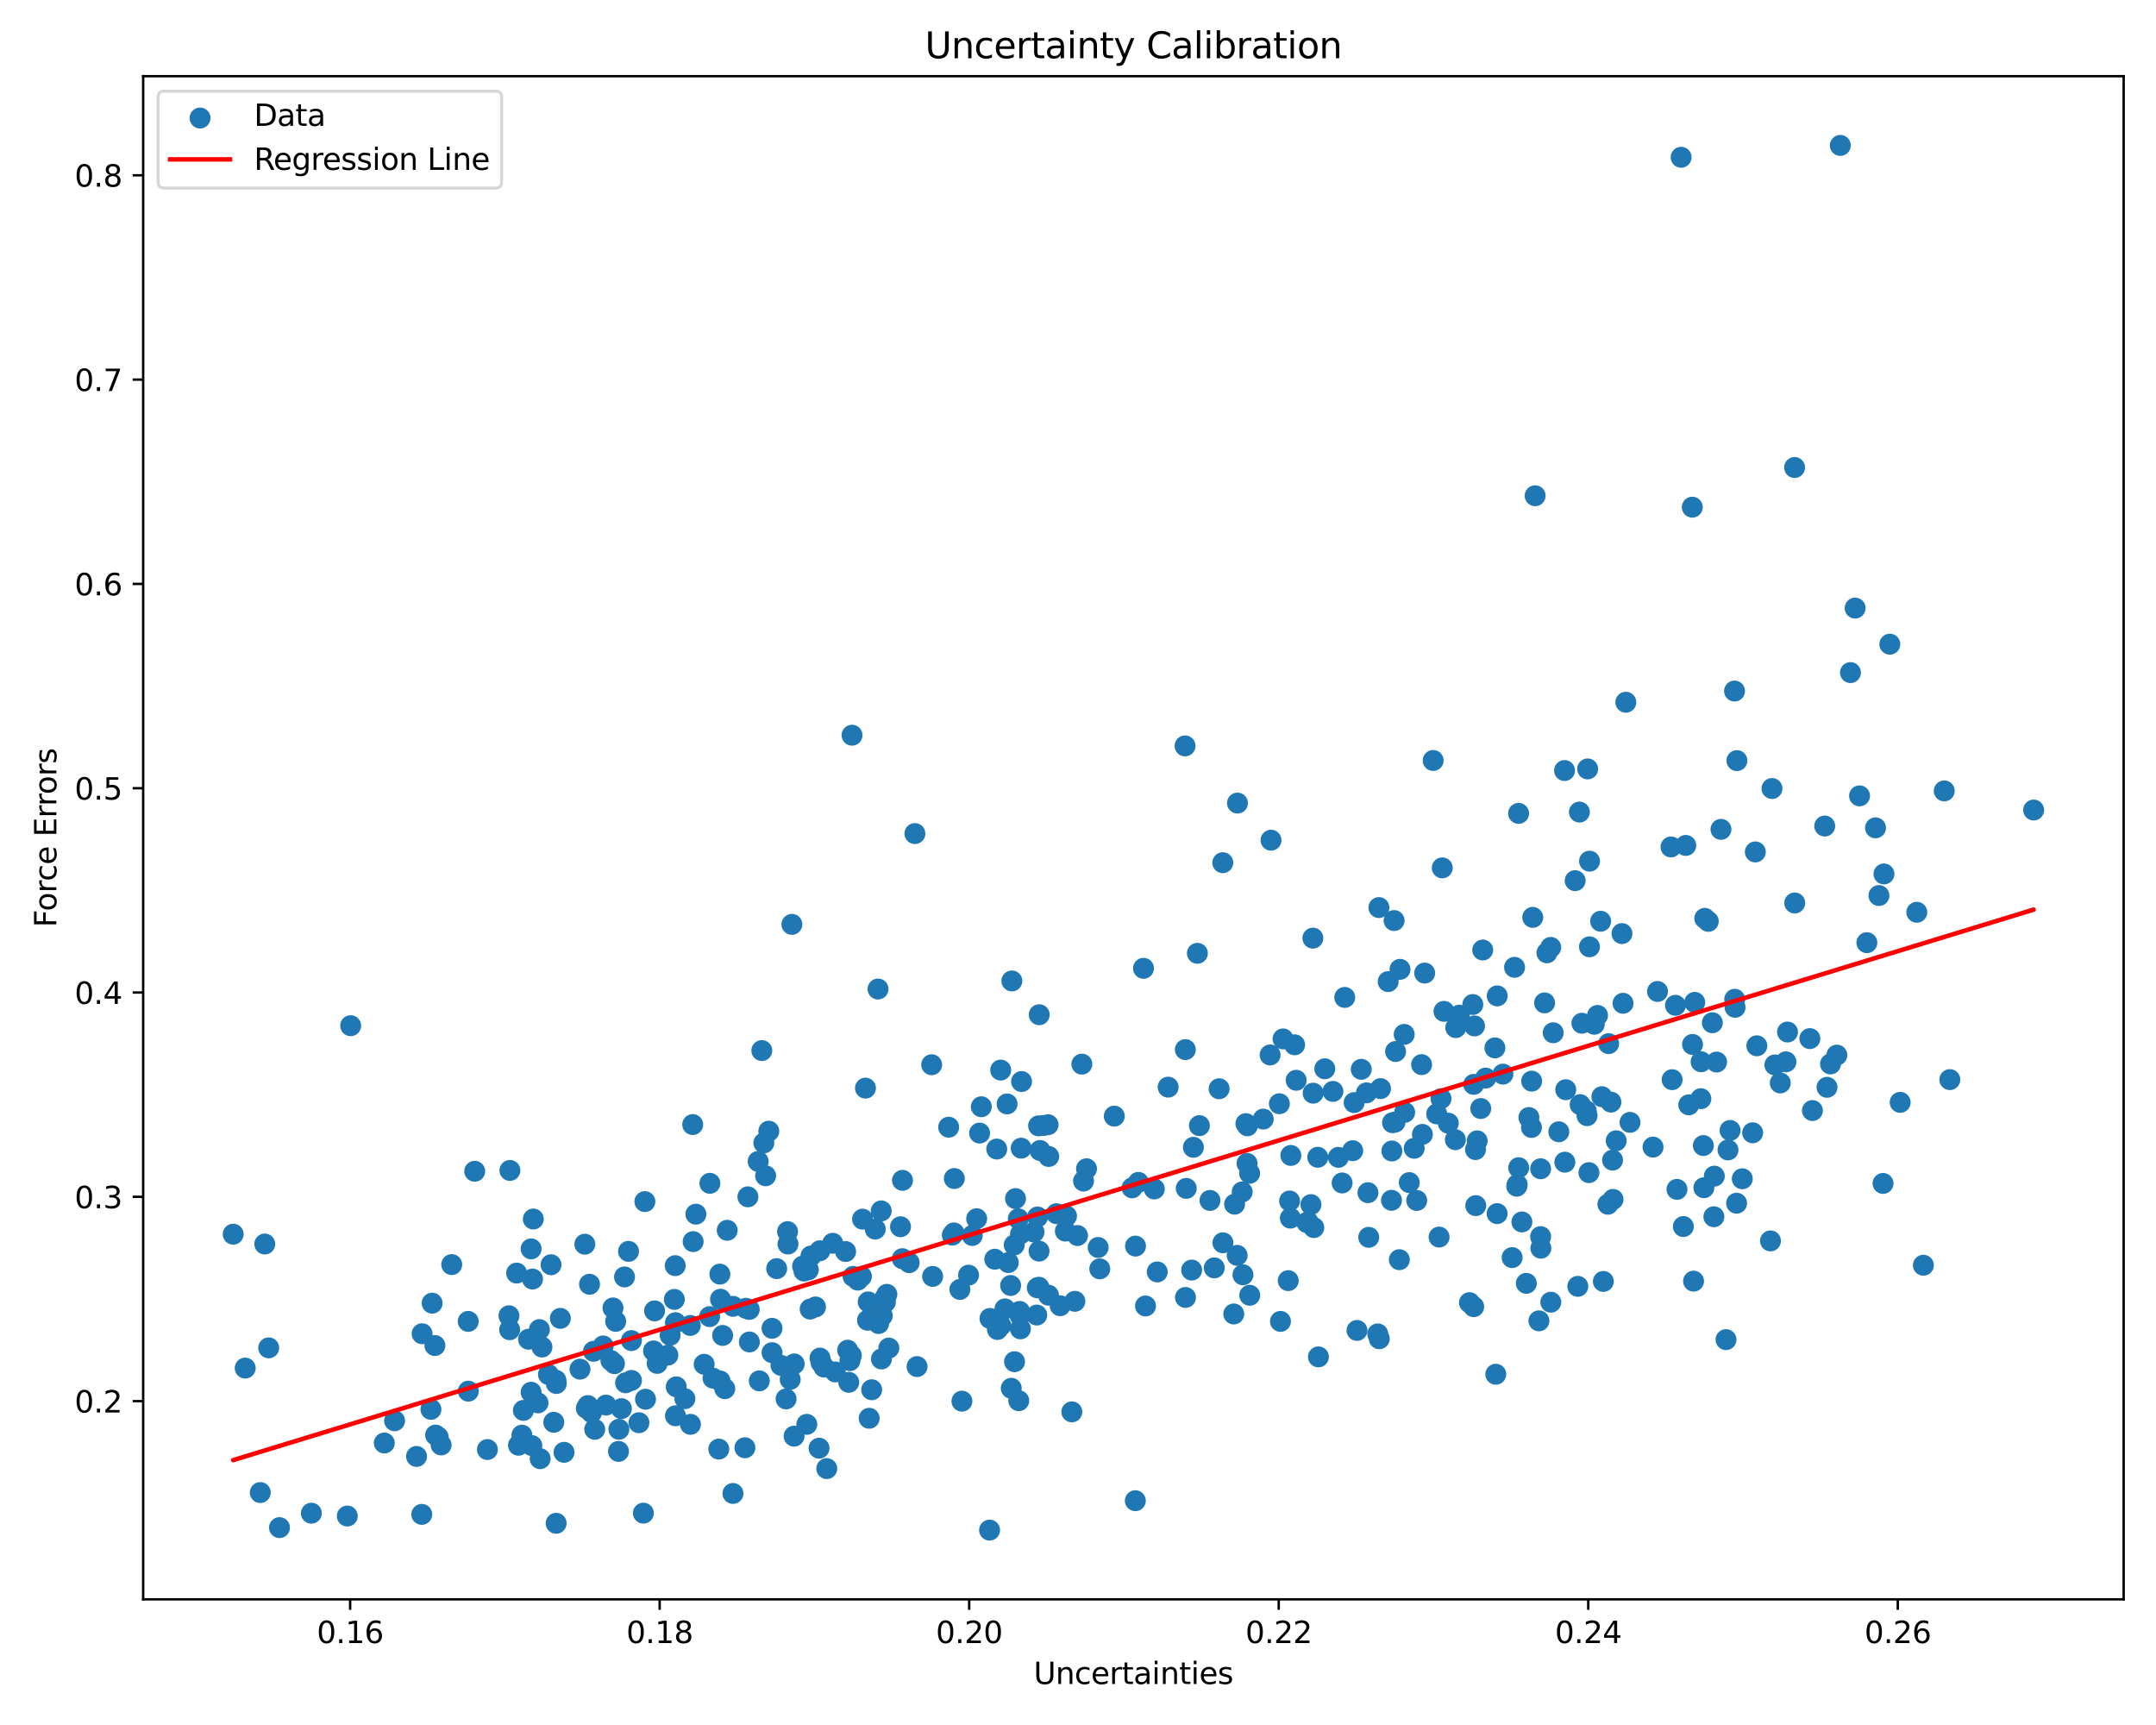 <?xml version="1.0" encoding="utf-8" standalone="no"?>
<!DOCTYPE svg PUBLIC "-//W3C//DTD SVG 1.1//EN"
  "http://www.w3.org/Graphics/SVG/1.1/DTD/svg11.dtd">
<svg xmlns:xlink="http://www.w3.org/1999/xlink" width="720pt" height="576pt" viewBox="0 0 720 576" xmlns="http://www.w3.org/2000/svg" version="1.1">
 <defs>
  <style type="text/css">*{stroke-linejoin: round; stroke-linecap: butt}</style>
 </defs>
 <g id="figure_1">
  <g id="patch_1">
   <path d="M 0 576 
L 720 576 
L 720 0 
L 0 0 
z
" style="fill: #ffffff"/>
  </g>
  <g id="axes_1">
   <g id="patch_2">
    <path d="M 47.81 534.04 
L 709.2 534.04 
L 709.2 25.44 
L 47.81 25.44 
z
" style="fill: #ffffff"/>
   </g>
   <g id="PathCollection_1">
    <defs>
     <path id="m1e23dbd808" d="M 0 3 
C 0.796 3 1.559 2.684 2.121 2.121 
C 2.684 1.559 3 0.796 3 0 
C 3 -0.796 2.684 -1.559 2.121 -2.121 
C 1.559 -2.684 0.796 -3 0 -3 
C -0.796 -3 -1.559 -2.684 -2.121 -2.121 
C -2.684 -1.559 -3 -0.796 -3 0 
C -3 0.796 -2.684 1.559 -2.121 2.121 
C -1.559 2.684 -0.796 3 0 3 
z
" style="stroke: #1f77b4"/>
    </defs>
    <g clip-path="url(#pc63f3fadac)">
     <use xlink:href="#m1e23dbd808" x="515.819" y="334.877" style="fill: #1f77b4; stroke: #1f77b4"/>
     <use xlink:href="#m1e23dbd808" x="291.102" y="464.057" style="fill: #1f77b4; stroke: #1f77b4"/>
     <use xlink:href="#m1e23dbd808" x="198.206" y="451.224" style="fill: #1f77b4; stroke: #1f77b4"/>
     <use xlink:href="#m1e23dbd808" x="346.498" y="406.363" style="fill: #1f77b4; stroke: #1f77b4"/>
     <use xlink:href="#m1e23dbd808" x="382.544" y="436.08" style="fill: #1f77b4; stroke: #1f77b4"/>
     <use xlink:href="#m1e23dbd808" x="642.319" y="422.48" style="fill: #1f77b4; stroke: #1f77b4"/>
     <use xlink:href="#m1e23dbd808" x="516.59" y="318.161" style="fill: #1f77b4; stroke: #1f77b4"/>
     <use xlink:href="#m1e23dbd808" x="412.018" y="438.751" style="fill: #1f77b4; stroke: #1f77b4"/>
     <use xlink:href="#m1e23dbd808" x="346.84" y="375.939" style="fill: #1f77b4; stroke: #1f77b4"/>
     <use xlink:href="#m1e23dbd808" x="565.144" y="169.353" style="fill: #1f77b4; stroke: #1f77b4"/>
     <use xlink:href="#m1e23dbd808" x="327.138" y="378.348" style="fill: #1f77b4; stroke: #1f77b4"/>
     <use xlink:href="#m1e23dbd808" x="581.837" y="393.609" style="fill: #1f77b4; stroke: #1f77b4"/>
     <use xlink:href="#m1e23dbd808" x="679.137" y="270.477" style="fill: #1f77b4; stroke: #1f77b4"/>
     <use xlink:href="#m1e23dbd808" x="486.151" y="343.136" style="fill: #1f77b4; stroke: #1f77b4"/>
     <use xlink:href="#m1e23dbd808" x="359.834" y="412.565" style="fill: #1f77b4; stroke: #1f77b4"/>
     <use xlink:href="#m1e23dbd808" x="438.52" y="365.024" style="fill: #1f77b4; stroke: #1f77b4"/>
     <use xlink:href="#m1e23dbd808" x="558.408" y="360.513" style="fill: #1f77b4; stroke: #1f77b4"/>
     <use xlink:href="#m1e23dbd808" x="263.013" y="411.256" style="fill: #1f77b4; stroke: #1f77b4"/>
     <use xlink:href="#m1e23dbd808" x="296.832" y="450.136" style="fill: #1f77b4; stroke: #1f77b4"/>
     <use xlink:href="#m1e23dbd808" x="562.158" y="409.553" style="fill: #1f77b4; stroke: #1f77b4"/>
     <use xlink:href="#m1e23dbd808" x="451.741" y="384.238" style="fill: #1f77b4; stroke: #1f77b4"/>
     <use xlink:href="#m1e23dbd808" x="237.065" y="395.127" style="fill: #1f77b4; stroke: #1f77b4"/>
     <use xlink:href="#m1e23dbd808" x="231.333" y="375.506" style="fill: #1f77b4; stroke: #1f77b4"/>
     <use xlink:href="#m1e23dbd808" x="385.482" y="397.014" style="fill: #1f77b4; stroke: #1f77b4"/>
     <use xlink:href="#m1e23dbd808" x="321.235" y="467.866" style="fill: #1f77b4; stroke: #1f77b4"/>
     <use xlink:href="#m1e23dbd808" x="270.814" y="419.395" style="fill: #1f77b4; stroke: #1f77b4"/>
     <use xlink:href="#m1e23dbd808" x="573.259" y="354.635" style="fill: #1f77b4; stroke: #1f77b4"/>
     <use xlink:href="#m1e23dbd808" x="604.405" y="346.806" style="fill: #1f77b4; stroke: #1f77b4"/>
     <use xlink:href="#m1e23dbd808" x="577.07" y="383.977" style="fill: #1f77b4; stroke: #1f77b4"/>
     <use xlink:href="#m1e23dbd808" x="176.502" y="447.183" style="fill: #1f77b4; stroke: #1f77b4"/>
     <use xlink:href="#m1e23dbd808" x="457.091" y="413.159" style="fill: #1f77b4; stroke: #1f77b4"/>
     <use xlink:href="#m1e23dbd808" x="358.955" y="434.521" style="fill: #1f77b4; stroke: #1f77b4"/>
     <use xlink:href="#m1e23dbd808" x="347.049" y="338.827" style="fill: #1f77b4; stroke: #1f77b4"/>
     <use xlink:href="#m1e23dbd808" x="158.53" y="391.102" style="fill: #1f77b4; stroke: #1f77b4"/>
     <use xlink:href="#m1e23dbd808" x="529.719" y="370.894" style="fill: #1f77b4; stroke: #1f77b4"/>
     <use xlink:href="#m1e23dbd808" x="208.92" y="461.733" style="fill: #1f77b4; stroke: #1f77b4"/>
     <use xlink:href="#m1e23dbd808" x="517.894" y="434.819" style="fill: #1f77b4; stroke: #1f77b4"/>
     <use xlink:href="#m1e23dbd808" x="324.69" y="412.552" style="fill: #1f77b4; stroke: #1f77b4"/>
     <use xlink:href="#m1e23dbd808" x="177.368" y="417.015" style="fill: #1f77b4; stroke: #1f77b4"/>
     <use xlink:href="#m1e23dbd808" x="283.833" y="454.328" style="fill: #1f77b4; stroke: #1f77b4"/>
     <use xlink:href="#m1e23dbd808" x="591.254" y="414.356" style="fill: #1f77b4; stroke: #1f77b4"/>
     <use xlink:href="#m1e23dbd808" x="145.236" y="449.287" style="fill: #1f77b4; stroke: #1f77b4"/>
     <use xlink:href="#m1e23dbd808" x="534.952" y="366.2" style="fill: #1f77b4; stroke: #1f77b4"/>
     <use xlink:href="#m1e23dbd808" x="474.746" y="355.494" style="fill: #1f77b4; stroke: #1f77b4"/>
     <use xlink:href="#m1e23dbd808" x="416.447" y="388.468" style="fill: #1f77b4; stroke: #1f77b4"/>
     <use xlink:href="#m1e23dbd808" x="352.805" y="405.262" style="fill: #1f77b4; stroke: #1f77b4"/>
     <use xlink:href="#m1e23dbd808" x="381.872" y="323.335" style="fill: #1f77b4; stroke: #1f77b4"/>
     <use xlink:href="#m1e23dbd808" x="514.576" y="416.789" style="fill: #1f77b4; stroke: #1f77b4"/>
     <use xlink:href="#m1e23dbd808" x="599.308" y="156.104" style="fill: #1f77b4; stroke: #1f77b4"/>
     <use xlink:href="#m1e23dbd808" x="627.473" y="299.03" style="fill: #1f77b4; stroke: #1f77b4"/>
     <use xlink:href="#m1e23dbd808" x="320.557" y="430.558" style="fill: #1f77b4; stroke: #1f77b4"/>
     <use xlink:href="#m1e23dbd808" x="467.533" y="323.675" style="fill: #1f77b4; stroke: #1f77b4"/>
     <use xlink:href="#m1e23dbd808" x="445.129" y="364.433" style="fill: #1f77b4; stroke: #1f77b4"/>
     <use xlink:href="#m1e23dbd808" x="449.081" y="333.048" style="fill: #1f77b4; stroke: #1f77b4"/>
     <use xlink:href="#m1e23dbd808" x="210.864" y="447.641" style="fill: #1f77b4; stroke: #1f77b4"/>
     <use xlink:href="#m1e23dbd808" x="269.431" y="475.61" style="fill: #1f77b4; stroke: #1f77b4"/>
     <use xlink:href="#m1e23dbd808" x="300.73" y="409.624" style="fill: #1f77b4; stroke: #1f77b4"/>
     <use xlink:href="#m1e23dbd808" x="89.725" y="450.069" style="fill: #1f77b4; stroke: #1f77b4"/>
     <use xlink:href="#m1e23dbd808" x="156.358" y="441.227" style="fill: #1f77b4; stroke: #1f77b4"/>
     <use xlink:href="#m1e23dbd808" x="276.102" y="490.385" style="fill: #1f77b4; stroke: #1f77b4"/>
     <use xlink:href="#m1e23dbd808" x="244.775" y="498.684" style="fill: #1f77b4; stroke: #1f77b4"/>
     <use xlink:href="#m1e23dbd808" x="283.446" y="461.574" style="fill: #1f77b4; stroke: #1f77b4"/>
     <use xlink:href="#m1e23dbd808" x="454.594" y="357.059" style="fill: #1f77b4; stroke: #1f77b4"/>
     <use xlink:href="#m1e23dbd808" x="605.261" y="370.826" style="fill: #1f77b4; stroke: #1f77b4"/>
     <use xlink:href="#m1e23dbd808" x="150.854" y="422.258" style="fill: #1f77b4; stroke: #1f77b4"/>
     <use xlink:href="#m1e23dbd808" x="428.473" y="346.908" style="fill: #1f77b4; stroke: #1f77b4"/>
     <use xlink:href="#m1e23dbd808" x="438.436" y="313.251" style="fill: #1f77b4; stroke: #1f77b4"/>
     <use xlink:href="#m1e23dbd808" x="284.309" y="452.611" style="fill: #1f77b4; stroke: #1f77b4"/>
     <use xlink:href="#m1e23dbd808" x="482.215" y="337.707" style="fill: #1f77b4; stroke: #1f77b4"/>
     <use xlink:href="#m1e23dbd808" x="354.043" y="435.995" style="fill: #1f77b4; stroke: #1f77b4"/>
     <use xlink:href="#m1e23dbd808" x="169.966" y="439.349" style="fill: #1f77b4; stroke: #1f77b4"/>
     <use xlink:href="#m1e23dbd808" x="225.2" y="433.891" style="fill: #1f77b4; stroke: #1f77b4"/>
     <use xlink:href="#m1e23dbd808" x="294.642" y="439.348" style="fill: #1f77b4; stroke: #1f77b4"/>
     <use xlink:href="#m1e23dbd808" x="565.22" y="348.752" style="fill: #1f77b4; stroke: #1f77b4"/>
     <use xlink:href="#m1e23dbd808" x="235.155" y="455.558" style="fill: #1f77b4; stroke: #1f77b4"/>
     <use xlink:href="#m1e23dbd808" x="177.359" y="464.89" style="fill: #1f77b4; stroke: #1f77b4"/>
     <use xlink:href="#m1e23dbd808" x="254.409" y="350.799" style="fill: #1f77b4; stroke: #1f77b4"/>
     <use xlink:href="#m1e23dbd808" x="260.807" y="455.912" style="fill: #1f77b4; stroke: #1f77b4"/>
     <use xlink:href="#m1e23dbd808" x="272.348" y="436.411" style="fill: #1f77b4; stroke: #1f77b4"/>
     <use xlink:href="#m1e23dbd808" x="218.597" y="437.717" style="fill: #1f77b4; stroke: #1f77b4"/>
     <use xlink:href="#m1e23dbd808" x="340.5" y="437.901" style="fill: #1f77b4; stroke: #1f77b4"/>
     <use xlink:href="#m1e23dbd808" x="340.769" y="443.717" style="fill: #1f77b4; stroke: #1f77b4"/>
     <use xlink:href="#m1e23dbd808" x="509.717" y="428.524" style="fill: #1f77b4; stroke: #1f77b4"/>
     <use xlink:href="#m1e23dbd808" x="424.453" y="280.548" style="fill: #1f77b4; stroke: #1f77b4"/>
     <use xlink:href="#m1e23dbd808" x="156.392" y="464.523" style="fill: #1f77b4; stroke: #1f77b4"/>
     <use xlink:href="#m1e23dbd808" x="507.17" y="389.913" style="fill: #1f77b4; stroke: #1f77b4"/>
     <use xlink:href="#m1e23dbd808" x="250.254" y="448.103" style="fill: #1f77b4; stroke: #1f77b4"/>
     <use xlink:href="#m1e23dbd808" x="487.353" y="338.976" style="fill: #1f77b4; stroke: #1f77b4"/>
     <use xlink:href="#m1e23dbd808" x="196.321" y="469.335" style="fill: #1f77b4; stroke: #1f77b4"/>
     <use xlink:href="#m1e23dbd808" x="255.084" y="381.64" style="fill: #1f77b4; stroke: #1f77b4"/>
     <use xlink:href="#m1e23dbd808" x="249.065" y="436.846" style="fill: #1f77b4; stroke: #1f77b4"/>
     <use xlink:href="#m1e23dbd808" x="223.037" y="452.492" style="fill: #1f77b4; stroke: #1f77b4"/>
     <use xlink:href="#m1e23dbd808" x="460.104" y="445.408" style="fill: #1f77b4; stroke: #1f77b4"/>
     <use xlink:href="#m1e23dbd808" x="202.38" y="469.182" style="fill: #1f77b4; stroke: #1f77b4"/>
     <use xlink:href="#m1e23dbd808" x="414.827" y="398.006" style="fill: #1f77b4; stroke: #1f77b4"/>
     <use xlink:href="#m1e23dbd808" x="570.483" y="307.65" style="fill: #1f77b4; stroke: #1f77b4"/>
     <use xlink:href="#m1e23dbd808" x="495.155" y="317.218" style="fill: #1f77b4; stroke: #1f77b4"/>
     <use xlink:href="#m1e23dbd808" x="492.838" y="402.574" style="fill: #1f77b4; stroke: #1f77b4"/>
     <use xlink:href="#m1e23dbd808" x="634.563" y="368.094" style="fill: #1f77b4; stroke: #1f77b4"/>
     <use xlink:href="#m1e23dbd808" x="225.491" y="422.617" style="fill: #1f77b4; stroke: #1f77b4"/>
     <use xlink:href="#m1e23dbd808" x="263.889" y="460.607" style="fill: #1f77b4; stroke: #1f77b4"/>
     <use xlink:href="#m1e23dbd808" x="526.914" y="429.526" style="fill: #1f77b4; stroke: #1f77b4"/>
     <use xlink:href="#m1e23dbd808" x="338.705" y="415.699" style="fill: #1f77b4; stroke: #1f77b4"/>
     <use xlink:href="#m1e23dbd808" x="214.861" y="505.255" style="fill: #1f77b4; stroke: #1f77b4"/>
     <use xlink:href="#m1e23dbd808" x="318.698" y="393.531" style="fill: #1f77b4; stroke: #1f77b4"/>
     <use xlink:href="#m1e23dbd808" x="553.529" y="331.058" style="fill: #1f77b4; stroke: #1f77b4"/>
     <use xlink:href="#m1e23dbd808" x="475.776" y="324.925" style="fill: #1f77b4; stroke: #1f77b4"/>
     <use xlink:href="#m1e23dbd808" x="527.694" y="368.849" style="fill: #1f77b4; stroke: #1f77b4"/>
     <use xlink:href="#m1e23dbd808" x="379.207" y="416.085" style="fill: #1f77b4; stroke: #1f77b4"/>
     <use xlink:href="#m1e23dbd808" x="421.858" y="373.683" style="fill: #1f77b4; stroke: #1f77b4"/>
     <use xlink:href="#m1e23dbd808" x="536.964" y="402.111" style="fill: #1f77b4; stroke: #1f77b4"/>
     <use xlink:href="#m1e23dbd808" x="594.524" y="361.615" style="fill: #1f77b4; stroke: #1f77b4"/>
     <use xlink:href="#m1e23dbd808" x="395.755" y="249.064" style="fill: #1f77b4; stroke: #1f77b4"/>
     <use xlink:href="#m1e23dbd808" x="289.936" y="434.716" style="fill: #1f77b4; stroke: #1f77b4"/>
     <use xlink:href="#m1e23dbd808" x="613.415" y="352.323" style="fill: #1f77b4; stroke: #1f77b4"/>
     <use xlink:href="#m1e23dbd808" x="651.151" y="360.498" style="fill: #1f77b4; stroke: #1f77b4"/>
     <use xlink:href="#m1e23dbd808" x="262.518" y="467.117" style="fill: #1f77b4; stroke: #1f77b4"/>
     <use xlink:href="#m1e23dbd808" x="283.073" y="450.842" style="fill: #1f77b4; stroke: #1f77b4"/>
     <use xlink:href="#m1e23dbd808" x="481.226" y="366.846" style="fill: #1f77b4; stroke: #1f77b4"/>
     <use xlink:href="#m1e23dbd808" x="574.72" y="276.934" style="fill: #1f77b4; stroke: #1f77b4"/>
     <use xlink:href="#m1e23dbd808" x="185.778" y="461.965" style="fill: #1f77b4; stroke: #1f77b4"/>
     <use xlink:href="#m1e23dbd808" x="430.921" y="406.752" style="fill: #1f77b4; stroke: #1f77b4"/>
     <use xlink:href="#m1e23dbd808" x="140.852" y="505.67" style="fill: #1f77b4; stroke: #1f77b4"/>
     <use xlink:href="#m1e23dbd808" x="172.525" y="425.095" style="fill: #1f77b4; stroke: #1f77b4"/>
     <use xlink:href="#m1e23dbd808" x="479.79" y="371.946" style="fill: #1f77b4; stroke: #1f77b4"/>
     <use xlink:href="#m1e23dbd808" x="552.032" y="383.03" style="fill: #1f77b4; stroke: #1f77b4"/>
     <use xlink:href="#m1e23dbd808" x="572.349" y="406.285" style="fill: #1f77b4; stroke: #1f77b4"/>
     <use xlink:href="#m1e23dbd808" x="88.42" y="415.396" style="fill: #1f77b4; stroke: #1f77b4"/>
     <use xlink:href="#m1e23dbd808" x="289.702" y="440.853" style="fill: #1f77b4; stroke: #1f77b4"/>
     <use xlink:href="#m1e23dbd808" x="195.804" y="470.241" style="fill: #1f77b4; stroke: #1f77b4"/>
     <use xlink:href="#m1e23dbd808" x="330.47" y="510.922" style="fill: #1f77b4; stroke: #1f77b4"/>
     <use xlink:href="#m1e23dbd808" x="348.457" y="375.824" style="fill: #1f77b4; stroke: #1f77b4"/>
     <use xlink:href="#m1e23dbd808" x="273.522" y="483.573" style="fill: #1f77b4; stroke: #1f77b4"/>
     <use xlink:href="#m1e23dbd808" x="257.82" y="443.54" style="fill: #1f77b4; stroke: #1f77b4"/>
     <use xlink:href="#m1e23dbd808" x="341.15" y="361.137" style="fill: #1f77b4; stroke: #1f77b4"/>
     <use xlink:href="#m1e23dbd808" x="579.247" y="230.753" style="fill: #1f77b4; stroke: #1f77b4"/>
     <use xlink:href="#m1e23dbd808" x="501.905" y="358.671" style="fill: #1f77b4; stroke: #1f77b4"/>
     <use xlink:href="#m1e23dbd808" x="430.657" y="401.023" style="fill: #1f77b4; stroke: #1f77b4"/>
     <use xlink:href="#m1e23dbd808" x="330.601" y="440.242" style="fill: #1f77b4; stroke: #1f77b4"/>
     <use xlink:href="#m1e23dbd808" x="510.584" y="373.156" style="fill: #1f77b4; stroke: #1f77b4"/>
     <use xlink:href="#m1e23dbd808" x="208.56" y="426.385" style="fill: #1f77b4; stroke: #1f77b4"/>
     <use xlink:href="#m1e23dbd808" x="569.015" y="396.594" style="fill: #1f77b4; stroke: #1f77b4"/>
     <use xlink:href="#m1e23dbd808" x="215.358" y="401.23" style="fill: #1f77b4; stroke: #1f77b4"/>
     <use xlink:href="#m1e23dbd808" x="259.372" y="423.608" style="fill: #1f77b4; stroke: #1f77b4"/>
     <use xlink:href="#m1e23dbd808" x="86.921" y="498.386" style="fill: #1f77b4; stroke: #1f77b4"/>
     <use xlink:href="#m1e23dbd808" x="448.206" y="395.004" style="fill: #1f77b4; stroke: #1f77b4"/>
     <use xlink:href="#m1e23dbd808" x="530.807" y="316.151" style="fill: #1f77b4; stroke: #1f77b4"/>
     <use xlink:href="#m1e23dbd808" x="568.088" y="354.541" style="fill: #1f77b4; stroke: #1f77b4"/>
     <use xlink:href="#m1e23dbd808" x="337.914" y="327.552" style="fill: #1f77b4; stroke: #1f77b4"/>
     <use xlink:href="#m1e23dbd808" x="413.253" y="268.165" style="fill: #1f77b4; stroke: #1f77b4"/>
     <use xlink:href="#m1e23dbd808" x="146.335" y="479.867" style="fill: #1f77b4; stroke: #1f77b4"/>
     <use xlink:href="#m1e23dbd808" x="295.67" y="434.79" style="fill: #1f77b4; stroke: #1f77b4"/>
     <use xlink:href="#m1e23dbd808" x="390.11" y="363.01" style="fill: #1f77b4; stroke: #1f77b4"/>
     <use xlink:href="#m1e23dbd808" x="362.844" y="390.263" style="fill: #1f77b4; stroke: #1f77b4"/>
     <use xlink:href="#m1e23dbd808" x="185.64" y="460.875" style="fill: #1f77b4; stroke: #1f77b4"/>
     <use xlink:href="#m1e23dbd808" x="569.311" y="306.654" style="fill: #1f77b4; stroke: #1f77b4"/>
     <use xlink:href="#m1e23dbd808" x="278.092" y="415.146" style="fill: #1f77b4; stroke: #1f77b4"/>
     <use xlink:href="#m1e23dbd808" x="452.219" y="368.166" style="fill: #1f77b4; stroke: #1f77b4"/>
     <use xlink:href="#m1e23dbd808" x="270.548" y="437.118" style="fill: #1f77b4; stroke: #1f77b4"/>
     <use xlink:href="#m1e23dbd808" x="492.421" y="342.578" style="fill: #1f77b4; stroke: #1f77b4"/>
     <use xlink:href="#m1e23dbd808" x="614.572" y="48.558" style="fill: #1f77b4; stroke: #1f77b4"/>
     <use xlink:href="#m1e23dbd808" x="493.305" y="380.946" style="fill: #1f77b4; stroke: #1f77b4"/>
     <use xlink:href="#m1e23dbd808" x="491.841" y="335.418" style="fill: #1f77b4; stroke: #1f77b4"/>
     <use xlink:href="#m1e23dbd808" x="311.127" y="355.531" style="fill: #1f77b4; stroke: #1f77b4"/>
     <use xlink:href="#m1e23dbd808" x="483.66" y="375.04" style="fill: #1f77b4; stroke: #1f77b4"/>
     <use xlink:href="#m1e23dbd808" x="178.1" y="407.047" style="fill: #1f77b4; stroke: #1f77b4"/>
     <use xlink:href="#m1e23dbd808" x="413.157" y="419.187" style="fill: #1f77b4; stroke: #1f77b4"/>
     <use xlink:href="#m1e23dbd808" x="131.773" y="474.414" style="fill: #1f77b4; stroke: #1f77b4"/>
     <use xlink:href="#m1e23dbd808" x="294.361" y="453.774" style="fill: #1f77b4; stroke: #1f77b4"/>
     <use xlink:href="#m1e23dbd808" x="345.316" y="411.403" style="fill: #1f77b4; stroke: #1f77b4"/>
     <use xlink:href="#m1e23dbd808" x="326.158" y="406.947" style="fill: #1f77b4; stroke: #1f77b4"/>
     <use xlink:href="#m1e23dbd808" x="611.297" y="355.265" style="fill: #1f77b4; stroke: #1f77b4"/>
     <use xlink:href="#m1e23dbd808" x="399.866" y="318.326" style="fill: #1f77b4; stroke: #1f77b4"/>
     <use xlink:href="#m1e23dbd808" x="240.041" y="483.876" style="fill: #1f77b4; stroke: #1f77b4"/>
     <use xlink:href="#m1e23dbd808" x="437.791" y="402.232" style="fill: #1f77b4; stroke: #1f77b4"/>
     <use xlink:href="#m1e23dbd808" x="205.2" y="455.349" style="fill: #1f77b4; stroke: #1f77b4"/>
     <use xlink:href="#m1e23dbd808" x="580.045" y="253.982" style="fill: #1f77b4; stroke: #1f77b4"/>
     <use xlink:href="#m1e23dbd808" x="386.461" y="424.71" style="fill: #1f77b4; stroke: #1f77b4"/>
     <use xlink:href="#m1e23dbd808" x="442.417" y="356.88" style="fill: #1f77b4; stroke: #1f77b4"/>
     <use xlink:href="#m1e23dbd808" x="576.402" y="447.319" style="fill: #1f77b4; stroke: #1f77b4"/>
     <use xlink:href="#m1e23dbd808" x="542.018" y="335.008" style="fill: #1f77b4; stroke: #1f77b4"/>
     <use xlink:href="#m1e23dbd808" x="230.519" y="442.583" style="fill: #1f77b4; stroke: #1f77b4"/>
     <use xlink:href="#m1e23dbd808" x="230.578" y="475.603" style="fill: #1f77b4; stroke: #1f77b4"/>
     <use xlink:href="#m1e23dbd808" x="289.021" y="363.339" style="fill: #1f77b4; stroke: #1f77b4"/>
     <use xlink:href="#m1e23dbd808" x="499.999" y="332.541" style="fill: #1f77b4; stroke: #1f77b4"/>
     <use xlink:href="#m1e23dbd808" x="508.238" y="408.022" style="fill: #1f77b4; stroke: #1f77b4"/>
     <use xlink:href="#m1e23dbd808" x="499.228" y="349.904" style="fill: #1f77b4; stroke: #1f77b4"/>
     <use xlink:href="#m1e23dbd808" x="417.359" y="432.509" style="fill: #1f77b4; stroke: #1f77b4"/>
     <use xlink:href="#m1e23dbd808" x="626.334" y="276.425" style="fill: #1f77b4; stroke: #1f77b4"/>
     <use xlink:href="#m1e23dbd808" x="492.748" y="383.856" style="fill: #1f77b4; stroke: #1f77b4"/>
     <use xlink:href="#m1e23dbd808" x="198.609" y="477.267" style="fill: #1f77b4; stroke: #1f77b4"/>
     <use xlink:href="#m1e23dbd808" x="242.853" y="410.81" style="fill: #1f77b4; stroke: #1f77b4"/>
     <use xlink:href="#m1e23dbd808" x="538.687" y="400.493" style="fill: #1f77b4; stroke: #1f77b4"/>
     <use xlink:href="#m1e23dbd808" x="533.498" y="339.059" style="fill: #1f77b4; stroke: #1f77b4"/>
     <use xlink:href="#m1e23dbd808" x="177.84" y="427.093" style="fill: #1f77b4; stroke: #1f77b4"/>
     <use xlink:href="#m1e23dbd808" x="518.698" y="344.851" style="fill: #1f77b4; stroke: #1f77b4"/>
     <use xlink:href="#m1e23dbd808" x="431.072" y="385.82" style="fill: #1f77b4; stroke: #1f77b4"/>
     <use xlink:href="#m1e23dbd808" x="511.432" y="376.469" style="fill: #1f77b4; stroke: #1f77b4"/>
     <use xlink:href="#m1e23dbd808" x="538.521" y="387.38" style="fill: #1f77b4; stroke: #1f77b4"/>
     <use xlink:href="#m1e23dbd808" x="240.614" y="433.839" style="fill: #1f77b4; stroke: #1f77b4"/>
     <use xlink:href="#m1e23dbd808" x="506.673" y="395.563" style="fill: #1f77b4; stroke: #1f77b4"/>
     <use xlink:href="#m1e23dbd808" x="469.091" y="371.432" style="fill: #1f77b4; stroke: #1f77b4"/>
     <use xlink:href="#m1e23dbd808" x="180.994" y="449.8" style="fill: #1f77b4; stroke: #1f77b4"/>
     <use xlink:href="#m1e23dbd808" x="357.941" y="471.436" style="fill: #1f77b4; stroke: #1f77b4"/>
     <use xlink:href="#m1e23dbd808" x="415.09" y="425.67" style="fill: #1f77b4; stroke: #1f77b4"/>
     <use xlink:href="#m1e23dbd808" x="144.31" y="435.142" style="fill: #1f77b4; stroke: #1f77b4"/>
     <use xlink:href="#m1e23dbd808" x="115.978" y="506.22" style="fill: #1f77b4; stroke: #1f77b4"/>
     <use xlink:href="#m1e23dbd808" x="436.416" y="408.229" style="fill: #1f77b4; stroke: #1f77b4"/>
     <use xlink:href="#m1e23dbd808" x="436.819" y="407.97" style="fill: #1f77b4; stroke: #1f77b4"/>
     <use xlink:href="#m1e23dbd808" x="463.585" y="327.766" style="fill: #1f77b4; stroke: #1f77b4"/>
     <use xlink:href="#m1e23dbd808" x="257.821" y="451.667" style="fill: #1f77b4; stroke: #1f77b4"/>
     <use xlink:href="#m1e23dbd808" x="278.957" y="458.111" style="fill: #1f77b4; stroke: #1f77b4"/>
     <use xlink:href="#m1e23dbd808" x="465.875" y="374.695" style="fill: #1f77b4; stroke: #1f77b4"/>
     <use xlink:href="#m1e23dbd808" x="530.198" y="256.752" style="fill: #1f77b4; stroke: #1f77b4"/>
     <use xlink:href="#m1e23dbd808" x="336.318" y="368.617" style="fill: #1f77b4; stroke: #1f77b4"/>
     <use xlink:href="#m1e23dbd808" x="292.281" y="410.408" style="fill: #1f77b4; stroke: #1f77b4"/>
     <use xlink:href="#m1e23dbd808" x="416.068" y="375.192" style="fill: #1f77b4; stroke: #1f77b4"/>
     <use xlink:href="#m1e23dbd808" x="225.839" y="463.08" style="fill: #1f77b4; stroke: #1f77b4"/>
     <use xlink:href="#m1e23dbd808" x="522.884" y="363.867" style="fill: #1f77b4; stroke: #1f77b4"/>
     <use xlink:href="#m1e23dbd808" x="507.137" y="271.601" style="fill: #1f77b4; stroke: #1f77b4"/>
     <use xlink:href="#m1e23dbd808" x="290.266" y="473.585" style="fill: #1f77b4; stroke: #1f77b4"/>
     <use xlink:href="#m1e23dbd808" x="332.864" y="383.681" style="fill: #1f77b4; stroke: #1f77b4"/>
     <use xlink:href="#m1e23dbd808" x="177.612" y="482.702" style="fill: #1f77b4; stroke: #1f77b4"/>
     <use xlink:href="#m1e23dbd808" x="250.212" y="437.235" style="fill: #1f77b4; stroke: #1f77b4"/>
     <use xlink:href="#m1e23dbd808" x="268.027" y="422.795" style="fill: #1f77b4; stroke: #1f77b4"/>
     <use xlink:href="#m1e23dbd808" x="231.477" y="414.594" style="fill: #1f77b4; stroke: #1f77b4"/>
     <use xlink:href="#m1e23dbd808" x="577.761" y="377.465" style="fill: #1f77b4; stroke: #1f77b4"/>
     <use xlink:href="#m1e23dbd808" x="395.852" y="350.474" style="fill: #1f77b4; stroke: #1f77b4"/>
     <use xlink:href="#m1e23dbd808" x="629.152" y="291.821" style="fill: #1f77b4; stroke: #1f77b4"/>
     <use xlink:href="#m1e23dbd808" x="204.005" y="454.295" style="fill: #1f77b4; stroke: #1f77b4"/>
     <use xlink:href="#m1e23dbd808" x="346.231" y="439.114" style="fill: #1f77b4; stroke: #1f77b4"/>
     <use xlink:href="#m1e23dbd808" x="542.95" y="234.491" style="fill: #1f77b4; stroke: #1f77b4"/>
     <use xlink:href="#m1e23dbd808" x="544.35" y="374.774" style="fill: #1f77b4; stroke: #1f77b4"/>
     <use xlink:href="#m1e23dbd808" x="530.621" y="391.561" style="fill: #1f77b4; stroke: #1f77b4"/>
     <use xlink:href="#m1e23dbd808" x="81.891" y="456.824" style="fill: #1f77b4; stroke: #1f77b4"/>
     <use xlink:href="#m1e23dbd808" x="303.628" y="421.619" style="fill: #1f77b4; stroke: #1f77b4"/>
     <use xlink:href="#m1e23dbd808" x="579.306" y="333.669" style="fill: #1f77b4; stroke: #1f77b4"/>
     <use xlink:href="#m1e23dbd808" x="537.209" y="348.481" style="fill: #1f77b4; stroke: #1f77b4"/>
     <use xlink:href="#m1e23dbd808" x="293.406" y="441.946" style="fill: #1f77b4; stroke: #1f77b4"/>
     <use xlink:href="#m1e23dbd808" x="334.207" y="442.643" style="fill: #1f77b4; stroke: #1f77b4"/>
     <use xlink:href="#m1e23dbd808" x="219.462" y="455.253" style="fill: #1f77b4; stroke: #1f77b4"/>
     <use xlink:href="#m1e23dbd808" x="264.449" y="308.66" style="fill: #1f77b4; stroke: #1f77b4"/>
     <use xlink:href="#m1e23dbd808" x="453.176" y="444.252" style="fill: #1f77b4; stroke: #1f77b4"/>
     <use xlink:href="#m1e23dbd808" x="631.111" y="215.102" style="fill: #1f77b4; stroke: #1f77b4"/>
     <use xlink:href="#m1e23dbd808" x="293.222" y="330.249" style="fill: #1f77b4; stroke: #1f77b4"/>
     <use xlink:href="#m1e23dbd808" x="596.946" y="344.606" style="fill: #1f77b4; stroke: #1f77b4"/>
     <use xlink:href="#m1e23dbd808" x="396.15" y="396.815" style="fill: #1f77b4; stroke: #1f77b4"/>
     <use xlink:href="#m1e23dbd808" x="568.007" y="366.861" style="fill: #1f77b4; stroke: #1f77b4"/>
     <use xlink:href="#m1e23dbd808" x="255.676" y="392.612" style="fill: #1f77b4; stroke: #1f77b4"/>
     <use xlink:href="#m1e23dbd808" x="335.612" y="437.049" style="fill: #1f77b4; stroke: #1f77b4"/>
     <use xlink:href="#m1e23dbd808" x="473.118" y="400.846" style="fill: #1f77b4; stroke: #1f77b4"/>
     <use xlink:href="#m1e23dbd808" x="460.619" y="447.02" style="fill: #1f77b4; stroke: #1f77b4"/>
     <use xlink:href="#m1e23dbd808" x="367.27" y="423.692" style="fill: #1f77b4; stroke: #1f77b4"/>
     <use xlink:href="#m1e23dbd808" x="623.446" y="314.771" style="fill: #1f77b4; stroke: #1f77b4"/>
     <use xlink:href="#m1e23dbd808" x="496.146" y="359.983" style="fill: #1f77b4; stroke: #1f77b4"/>
     <use xlink:href="#m1e23dbd808" x="340.066" y="406.966" style="fill: #1f77b4; stroke: #1f77b4"/>
     <use xlink:href="#m1e23dbd808" x="232.39" y="405.424" style="fill: #1f77b4; stroke: #1f77b4"/>
     <use xlink:href="#m1e23dbd808" x="301.343" y="420.29" style="fill: #1f77b4; stroke: #1f77b4"/>
     <use xlink:href="#m1e23dbd808" x="162.772" y="484.025" style="fill: #1f77b4; stroke: #1f77b4"/>
     <use xlink:href="#m1e23dbd808" x="505.788" y="323.004" style="fill: #1f77b4; stroke: #1f77b4"/>
     <use xlink:href="#m1e23dbd808" x="240.458" y="461.1" style="fill: #1f77b4; stroke: #1f77b4"/>
     <use xlink:href="#m1e23dbd808" x="446.956" y="386.448" style="fill: #1f77b4; stroke: #1f77b4"/>
     <use xlink:href="#m1e23dbd808" x="180.389" y="487.08" style="fill: #1f77b4; stroke: #1f77b4"/>
     <use xlink:href="#m1e23dbd808" x="440.07" y="386.433" style="fill: #1f77b4; stroke: #1f77b4"/>
     <use xlink:href="#m1e23dbd808" x="395.893" y="433.236" style="fill: #1f77b4; stroke: #1f77b4"/>
     <use xlink:href="#m1e23dbd808" x="585.298" y="378.252" style="fill: #1f77b4; stroke: #1f77b4"/>
     <use xlink:href="#m1e23dbd808" x="620.996" y="265.747" style="fill: #1f77b4; stroke: #1f77b4"/>
     <use xlink:href="#m1e23dbd808" x="170.29" y="390.825" style="fill: #1f77b4; stroke: #1f77b4"/>
     <use xlink:href="#m1e23dbd808" x="558.032" y="282.803" style="fill: #1f77b4; stroke: #1f77b4"/>
     <use xlink:href="#m1e23dbd808" x="316.809" y="376.387" style="fill: #1f77b4; stroke: #1f77b4"/>
     <use xlink:href="#m1e23dbd808" x="539.73" y="380.917" style="fill: #1f77b4; stroke: #1f77b4"/>
     <use xlink:href="#m1e23dbd808" x="340.789" y="412.036" style="fill: #1f77b4; stroke: #1f77b4"/>
     <use xlink:href="#m1e23dbd808" x="318.025" y="412.426" style="fill: #1f77b4; stroke: #1f77b4"/>
     <use xlink:href="#m1e23dbd808" x="195.309" y="415.452" style="fill: #1f77b4; stroke: #1f77b4"/>
     <use xlink:href="#m1e23dbd808" x="263.15" y="415.4" style="fill: #1f77b4; stroke: #1f77b4"/>
     <use xlink:href="#m1e23dbd808" x="350.136" y="432.476" style="fill: #1f77b4; stroke: #1f77b4"/>
     <use xlink:href="#m1e23dbd808" x="494.496" y="370.152" style="fill: #1f77b4; stroke: #1f77b4"/>
     <use xlink:href="#m1e23dbd808" x="571.839" y="341.505" style="fill: #1f77b4; stroke: #1f77b4"/>
     <use xlink:href="#m1e23dbd808" x="514.491" y="412.924" style="fill: #1f77b4; stroke: #1f77b4"/>
     <use xlink:href="#m1e23dbd808" x="223.787" y="445.856" style="fill: #1f77b4; stroke: #1f77b4"/>
     <use xlink:href="#m1e23dbd808" x="565.573" y="427.792" style="fill: #1f77b4; stroke: #1f77b4"/>
     <use xlink:href="#m1e23dbd808" x="117.107" y="342.493" style="fill: #1f77b4; stroke: #1f77b4"/>
     <use xlink:href="#m1e23dbd808" x="514.498" y="390.269" style="fill: #1f77b4; stroke: #1f77b4"/>
     <use xlink:href="#m1e23dbd808" x="336.714" y="421.585" style="fill: #1f77b4; stroke: #1f77b4"/>
     <use xlink:href="#m1e23dbd808" x="337.503" y="429.243" style="fill: #1f77b4; stroke: #1f77b4"/>
     <use xlink:href="#m1e23dbd808" x="468.936" y="345.397" style="fill: #1f77b4; stroke: #1f77b4"/>
     <use xlink:href="#m1e23dbd808" x="184.019" y="422.312" style="fill: #1f77b4; stroke: #1f77b4"/>
     <use xlink:href="#m1e23dbd808" x="209.897" y="417.845" style="fill: #1f77b4; stroke: #1f77b4"/>
     <use xlink:href="#m1e23dbd808" x="327.714" y="369.556" style="fill: #1f77b4; stroke: #1f77b4"/>
     <use xlink:href="#m1e23dbd808" x="205.61" y="441.22" style="fill: #1f77b4; stroke: #1f77b4"/>
     <use xlink:href="#m1e23dbd808" x="400.544" y="375.869" style="fill: #1f77b4; stroke: #1f77b4"/>
     <use xlink:href="#m1e23dbd808" x="187.129" y="440.217" style="fill: #1f77b4; stroke: #1f77b4"/>
     <use xlink:href="#m1e23dbd808" x="282.398" y="417.898" style="fill: #1f77b4; stroke: #1f77b4"/>
     <use xlink:href="#m1e23dbd808" x="565.955" y="334.705" style="fill: #1f77b4; stroke: #1f77b4"/>
     <use xlink:href="#m1e23dbd808" x="128.336" y="481.837" style="fill: #1f77b4; stroke: #1f77b4"/>
     <use xlink:href="#m1e23dbd808" x="274.184" y="454.97" style="fill: #1f77b4; stroke: #1f77b4"/>
     <use xlink:href="#m1e23dbd808" x="215.569" y="467.225" style="fill: #1f77b4; stroke: #1f77b4"/>
     <use xlink:href="#m1e23dbd808" x="350.222" y="386.162" style="fill: #1f77b4; stroke: #1f77b4"/>
     <use xlink:href="#m1e23dbd808" x="430.205" y="427.618" style="fill: #1f77b4; stroke: #1f77b4"/>
     <use xlink:href="#m1e23dbd808" x="346.943" y="429.818" style="fill: #1f77b4; stroke: #1f77b4"/>
     <use xlink:href="#m1e23dbd808" x="486.021" y="380.56" style="fill: #1f77b4; stroke: #1f77b4"/>
     <use xlink:href="#m1e23dbd808" x="183.161" y="458.963" style="fill: #1f77b4; stroke: #1f77b4"/>
     <use xlink:href="#m1e23dbd808" x="617.966" y="224.589" style="fill: #1f77b4; stroke: #1f77b4"/>
     <use xlink:href="#m1e23dbd808" x="248.769" y="483.423" style="fill: #1f77b4; stroke: #1f77b4"/>
     <use xlink:href="#m1e23dbd808" x="432.338" y="348.873" style="fill: #1f77b4; stroke: #1f77b4"/>
     <use xlink:href="#m1e23dbd808" x="506.504" y="396.087" style="fill: #1f77b4; stroke: #1f77b4"/>
     <use xlink:href="#m1e23dbd808" x="416.575" y="375.919" style="fill: #1f77b4; stroke: #1f77b4"/>
     <use xlink:href="#m1e23dbd808" x="197.533" y="471.677" style="fill: #1f77b4; stroke: #1f77b4"/>
     <use xlink:href="#m1e23dbd808" x="404.072" y="400.842" style="fill: #1f77b4; stroke: #1f77b4"/>
     <use xlink:href="#m1e23dbd808" x="526.029" y="294.062" style="fill: #1f77b4; stroke: #1f77b4"/>
     <use xlink:href="#m1e23dbd808" x="179.662" y="468.436" style="fill: #1f77b4; stroke: #1f77b4"/>
     <use xlink:href="#m1e23dbd808" x="265.233" y="455.429" style="fill: #1f77b4; stroke: #1f77b4"/>
     <use xlink:href="#m1e23dbd808" x="103.981" y="505.276" style="fill: #1f77b4; stroke: #1f77b4"/>
     <use xlink:href="#m1e23dbd808" x="372.114" y="372.692" style="fill: #1f77b4; stroke: #1f77b4"/>
     <use xlink:href="#m1e23dbd808" x="140.962" y="445.35" style="fill: #1f77b4; stroke: #1f77b4"/>
     <use xlink:href="#m1e23dbd808" x="596.415" y="354.563" style="fill: #1f77b4; stroke: #1f77b4"/>
     <use xlink:href="#m1e23dbd808" x="417.315" y="391.77" style="fill: #1f77b4; stroke: #1f77b4"/>
     <use xlink:href="#m1e23dbd808" x="511.859" y="306.327" style="fill: #1f77b4; stroke: #1f77b4"/>
     <use xlink:href="#m1e23dbd808" x="527.443" y="271.162" style="fill: #1f77b4; stroke: #1f77b4"/>
     <use xlink:href="#m1e23dbd808" x="427.25" y="368.554" style="fill: #1f77b4; stroke: #1f77b4"/>
     <use xlink:href="#m1e23dbd808" x="287.676" y="426.224" style="fill: #1f77b4; stroke: #1f77b4"/>
     <use xlink:href="#m1e23dbd808" x="180.13" y="443.97" style="fill: #1f77b4; stroke: #1f77b4"/>
     <use xlink:href="#m1e23dbd808" x="273.839" y="453.478" style="fill: #1f77b4; stroke: #1f77b4"/>
     <use xlink:href="#m1e23dbd808" x="346.987" y="417.767" style="fill: #1f77b4; stroke: #1f77b4"/>
     <use xlink:href="#m1e23dbd808" x="143.909" y="470.596" style="fill: #1f77b4; stroke: #1f77b4"/>
     <use xlink:href="#m1e23dbd808" x="249.765" y="399.635" style="fill: #1f77b4; stroke: #1f77b4"/>
     <use xlink:href="#m1e23dbd808" x="408.349" y="288.068" style="fill: #1f77b4; stroke: #1f77b4"/>
     <use xlink:href="#m1e23dbd808" x="586.2" y="284.471" style="fill: #1f77b4; stroke: #1f77b4"/>
     <use xlink:href="#m1e23dbd808" x="147.313" y="482.482" style="fill: #1f77b4; stroke: #1f77b4"/>
     <use xlink:href="#m1e23dbd808" x="562.977" y="282.298" style="fill: #1f77b4; stroke: #1f77b4"/>
     <use xlink:href="#m1e23dbd808" x="253.193" y="387.818" style="fill: #1f77b4; stroke: #1f77b4"/>
     <use xlink:href="#m1e23dbd808" x="520.567" y="377.918" style="fill: #1f77b4; stroke: #1f77b4"/>
     <use xlink:href="#m1e23dbd808" x="275.171" y="456.482" style="fill: #1f77b4; stroke: #1f77b4"/>
     <use xlink:href="#m1e23dbd808" x="397.958" y="424.092" style="fill: #1f77b4; stroke: #1f77b4"/>
     <use xlink:href="#m1e23dbd808" x="361.846" y="394.366" style="fill: #1f77b4; stroke: #1f77b4"/>
     <use xlink:href="#m1e23dbd808" x="560.023" y="397.146" style="fill: #1f77b4; stroke: #1f77b4"/>
     <use xlink:href="#m1e23dbd808" x="470.623" y="394.879" style="fill: #1f77b4; stroke: #1f77b4"/>
     <use xlink:href="#m1e23dbd808" x="318.56" y="411.682" style="fill: #1f77b4; stroke: #1f77b4"/>
     <use xlink:href="#m1e23dbd808" x="610.134" y="363.064" style="fill: #1f77b4; stroke: #1f77b4"/>
     <use xlink:href="#m1e23dbd808" x="355.78" y="411.077" style="fill: #1f77b4; stroke: #1f77b4"/>
     <use xlink:href="#m1e23dbd808" x="412.293" y="402.093" style="fill: #1f77b4; stroke: #1f77b4"/>
     <use xlink:href="#m1e23dbd808" x="188.355" y="484.947" style="fill: #1f77b4; stroke: #1f77b4"/>
     <use xlink:href="#m1e23dbd808" x="225.558" y="441.66" style="fill: #1f77b4; stroke: #1f77b4"/>
     <use xlink:href="#m1e23dbd808" x="472.273" y="383.425" style="fill: #1f77b4; stroke: #1f77b4"/>
     <use xlink:href="#m1e23dbd808" x="466.051" y="351.11" style="fill: #1f77b4; stroke: #1f77b4"/>
     <use xlink:href="#m1e23dbd808" x="218.245" y="451.087" style="fill: #1f77b4; stroke: #1f77b4"/>
     <use xlink:href="#m1e23dbd808" x="210.88" y="460.943" style="fill: #1f77b4; stroke: #1f77b4"/>
     <use xlink:href="#m1e23dbd808" x="440.29" y="453.079" style="fill: #1f77b4; stroke: #1f77b4"/>
     <use xlink:href="#m1e23dbd808" x="464.815" y="384.334" style="fill: #1f77b4; stroke: #1f77b4"/>
     <use xlink:href="#m1e23dbd808" x="424.157" y="352.26" style="fill: #1f77b4; stroke: #1f77b4"/>
     <use xlink:href="#m1e23dbd808" x="284.887" y="426.214" style="fill: #1f77b4; stroke: #1f77b4"/>
     <use xlink:href="#m1e23dbd808" x="530.83" y="287.557" style="fill: #1f77b4; stroke: #1f77b4"/>
     <use xlink:href="#m1e23dbd808" x="173.148" y="482.583" style="fill: #1f77b4; stroke: #1f77b4"/>
     <use xlink:href="#m1e23dbd808" x="492.144" y="436.318" style="fill: #1f77b4; stroke: #1f77b4"/>
     <use xlink:href="#m1e23dbd808" x="361.288" y="355.326" style="fill: #1f77b4; stroke: #1f77b4"/>
     <use xlink:href="#m1e23dbd808" x="456.317" y="364.92" style="fill: #1f77b4; stroke: #1f77b4"/>
     <use xlink:href="#m1e23dbd808" x="184.932" y="474.924" style="fill: #1f77b4; stroke: #1f77b4"/>
     <use xlink:href="#m1e23dbd808" x="273.801" y="417.637" style="fill: #1f77b4; stroke: #1f77b4"/>
     <use xlink:href="#m1e23dbd808" x="380.162" y="394.814" style="fill: #1f77b4; stroke: #1f77b4"/>
     <use xlink:href="#m1e23dbd808" x="256.742" y="377.717" style="fill: #1f77b4; stroke: #1f77b4"/>
     <use xlink:href="#m1e23dbd808" x="464.694" y="400.798" style="fill: #1f77b4; stroke: #1f77b4"/>
     <use xlink:href="#m1e23dbd808" x="196.875" y="428.834" style="fill: #1f77b4; stroke: #1f77b4"/>
     <use xlink:href="#m1e23dbd808" x="465.041" y="374.884" style="fill: #1f77b4; stroke: #1f77b4"/>
     <use xlink:href="#m1e23dbd808" x="337.717" y="463.569" style="fill: #1f77b4; stroke: #1f77b4"/>
     <use xlink:href="#m1e23dbd808" x="640.12" y="304.622" style="fill: #1f77b4; stroke: #1f77b4"/>
     <use xlink:href="#m1e23dbd808" x="513.927" y="441.047" style="fill: #1f77b4; stroke: #1f77b4"/>
     <use xlink:href="#m1e23dbd808" x="341.025" y="383.39" style="fill: #1f77b4; stroke: #1f77b4"/>
     <use xlink:href="#m1e23dbd808" x="475.015" y="378.791" style="fill: #1f77b4; stroke: #1f77b4"/>
     <use xlink:href="#m1e23dbd808" x="238.108" y="460.184" style="fill: #1f77b4; stroke: #1f77b4"/>
     <use xlink:href="#m1e23dbd808" x="599.353" y="301.512" style="fill: #1f77b4; stroke: #1f77b4"/>
     <use xlink:href="#m1e23dbd808" x="193.688" y="457.179" style="fill: #1f77b4; stroke: #1f77b4"/>
     <use xlink:href="#m1e23dbd808" x="207.514" y="470.36" style="fill: #1f77b4; stroke: #1f77b4"/>
     <use xlink:href="#m1e23dbd808" x="333.087" y="443.934" style="fill: #1f77b4; stroke: #1f77b4"/>
     <use xlink:href="#m1e23dbd808" x="481.649" y="289.795" style="fill: #1f77b4; stroke: #1f77b4"/>
     <use xlink:href="#m1e23dbd808" x="537.969" y="368.006" style="fill: #1f77b4; stroke: #1f77b4"/>
     <use xlink:href="#m1e23dbd808" x="499.521" y="458.881" style="fill: #1f77b4; stroke: #1f77b4"/>
     <use xlink:href="#m1e23dbd808" x="405.509" y="423.359" style="fill: #1f77b4; stroke: #1f77b4"/>
     <use xlink:href="#m1e23dbd808" x="268.485" y="424.413" style="fill: #1f77b4; stroke: #1f77b4"/>
     <use xlink:href="#m1e23dbd808" x="407.129" y="363.551" style="fill: #1f77b4; stroke: #1f77b4"/>
     <use xlink:href="#m1e23dbd808" x="586.702" y="349.209" style="fill: #1f77b4; stroke: #1f77b4"/>
     <use xlink:href="#m1e23dbd808" x="568.834" y="382.515" style="fill: #1f77b4; stroke: #1f77b4"/>
     <use xlink:href="#m1e23dbd808" x="206.547" y="484.642" style="fill: #1f77b4; stroke: #1f77b4"/>
     <use xlink:href="#m1e23dbd808" x="201.427" y="449.428" style="fill: #1f77b4; stroke: #1f77b4"/>
     <use xlink:href="#m1e23dbd808" x="356.174" y="406.054" style="fill: #1f77b4; stroke: #1f77b4"/>
     <use xlink:href="#m1e23dbd808" x="286.469" y="427.447" style="fill: #1f77b4; stroke: #1f77b4"/>
     <use xlink:href="#m1e23dbd808" x="206.673" y="477.256" style="fill: #1f77b4; stroke: #1f77b4"/>
     <use xlink:href="#m1e23dbd808" x="174.291" y="479.222" style="fill: #1f77b4; stroke: #1f77b4"/>
     <use xlink:href="#m1e23dbd808" x="225.573" y="472.752" style="fill: #1f77b4; stroke: #1f77b4"/>
     <use xlink:href="#m1e23dbd808" x="269.941" y="424.018" style="fill: #1f77b4; stroke: #1f77b4"/>
     <use xlink:href="#m1e23dbd808" x="408.402" y="414.984" style="fill: #1f77b4; stroke: #1f77b4"/>
     <use xlink:href="#m1e23dbd808" x="504.978" y="419.922" style="fill: #1f77b4; stroke: #1f77b4"/>
     <use xlink:href="#m1e23dbd808" x="284.537" y="245.495" style="fill: #1f77b4; stroke: #1f77b4"/>
     <use xlink:href="#m1e23dbd808" x="228.725" y="467.033" style="fill: #1f77b4; stroke: #1f77b4"/>
     <use xlink:href="#m1e23dbd808" x="460.491" y="303.051" style="fill: #1f77b4; stroke: #1f77b4"/>
     <use xlink:href="#m1e23dbd808" x="204.707" y="436.738" style="fill: #1f77b4; stroke: #1f77b4"/>
     <use xlink:href="#m1e23dbd808" x="294.284" y="404.336" style="fill: #1f77b4; stroke: #1f77b4"/>
     <use xlink:href="#m1e23dbd808" x="323.447" y="425.79" style="fill: #1f77b4; stroke: #1f77b4"/>
     <use xlink:href="#m1e23dbd808" x="522.579" y="388.069" style="fill: #1f77b4; stroke: #1f77b4"/>
     <use xlink:href="#m1e23dbd808" x="378.067" y="396.632" style="fill: #1f77b4; stroke: #1f77b4"/>
     <use xlink:href="#m1e23dbd808" x="340.62" y="439.22" style="fill: #1f77b4; stroke: #1f77b4"/>
     <use xlink:href="#m1e23dbd808" x="563.961" y="368.922" style="fill: #1f77b4; stroke: #1f77b4"/>
     <use xlink:href="#m1e23dbd808" x="170.199" y="444.002" style="fill: #1f77b4; stroke: #1f77b4"/>
     <use xlink:href="#m1e23dbd808" x="619.526" y="203.055" style="fill: #1f77b4; stroke: #1f77b4"/>
     <use xlink:href="#m1e23dbd808" x="432.861" y="360.718" style="fill: #1f77b4; stroke: #1f77b4"/>
     <use xlink:href="#m1e23dbd808" x="541.661" y="311.731" style="fill: #1f77b4; stroke: #1f77b4"/>
     <use xlink:href="#m1e23dbd808" x="295.439" y="433.526" style="fill: #1f77b4; stroke: #1f77b4"/>
     <use xlink:href="#m1e23dbd808" x="174.787" y="470.95" style="fill: #1f77b4; stroke: #1f77b4"/>
     <use xlink:href="#m1e23dbd808" x="499.963" y="405.236" style="fill: #1f77b4; stroke: #1f77b4"/>
     <use xlink:href="#m1e23dbd808" x="339.127" y="400.224" style="fill: #1f77b4; stroke: #1f77b4"/>
     <use xlink:href="#m1e23dbd808" x="145.468" y="479.19" style="fill: #1f77b4; stroke: #1f77b4"/>
     <use xlink:href="#m1e23dbd808" x="528.276" y="341.672" style="fill: #1f77b4; stroke: #1f77b4"/>
     <use xlink:href="#m1e23dbd808" x="427.616" y="441.23" style="fill: #1f77b4; stroke: #1f77b4"/>
     <use xlink:href="#m1e23dbd808" x="301.388" y="394.138" style="fill: #1f77b4; stroke: #1f77b4"/>
     <use xlink:href="#m1e23dbd808" x="522.486" y="257.29" style="fill: #1f77b4; stroke: #1f77b4"/>
     <use xlink:href="#m1e23dbd808" x="465.559" y="307.386" style="fill: #1f77b4; stroke: #1f77b4"/>
     <use xlink:href="#m1e23dbd808" x="338.814" y="454.691" style="fill: #1f77b4; stroke: #1f77b4"/>
     <use xlink:href="#m1e23dbd808" x="559.528" y="335.693" style="fill: #1f77b4; stroke: #1f77b4"/>
     <use xlink:href="#m1e23dbd808" x="77.873" y="412.109" style="fill: #1f77b4; stroke: #1f77b4"/>
     <use xlink:href="#m1e23dbd808" x="572.5" y="392.734" style="fill: #1f77b4; stroke: #1f77b4"/>
     <use xlink:href="#m1e23dbd808" x="242.049" y="463.693" style="fill: #1f77b4; stroke: #1f77b4"/>
     <use xlink:href="#m1e23dbd808" x="240.404" y="425.448" style="fill: #1f77b4; stroke: #1f77b4"/>
     <use xlink:href="#m1e23dbd808" x="490.729" y="434.964" style="fill: #1f77b4; stroke: #1f77b4"/>
     <use xlink:href="#m1e23dbd808" x="332.212" y="420.471" style="fill: #1f77b4; stroke: #1f77b4"/>
     <use xlink:href="#m1e23dbd808" x="340.213" y="467.709" style="fill: #1f77b4; stroke: #1f77b4"/>
     <use xlink:href="#m1e23dbd808" x="139.103" y="486.323" style="fill: #1f77b4; stroke: #1f77b4"/>
     <use xlink:href="#m1e23dbd808" x="534.533" y="307.616" style="fill: #1f77b4; stroke: #1f77b4"/>
     <use xlink:href="#m1e23dbd808" x="579.936" y="401.767" style="fill: #1f77b4; stroke: #1f77b4"/>
     <use xlink:href="#m1e23dbd808" x="296.168" y="432.197" style="fill: #1f77b4; stroke: #1f77b4"/>
     <use xlink:href="#m1e23dbd808" x="334.18" y="357.311" style="fill: #1f77b4; stroke: #1f77b4"/>
     <use xlink:href="#m1e23dbd808" x="456.829" y="398.252" style="fill: #1f77b4; stroke: #1f77b4"/>
     <use xlink:href="#m1e23dbd808" x="478.61" y="253.931" style="fill: #1f77b4; stroke: #1f77b4"/>
     <use xlink:href="#m1e23dbd808" x="530.001" y="372.536" style="fill: #1f77b4; stroke: #1f77b4"/>
     <use xlink:href="#m1e23dbd808" x="579.432" y="336.352" style="fill: #1f77b4; stroke: #1f77b4"/>
     <use xlink:href="#m1e23dbd808" x="517.873" y="316.357" style="fill: #1f77b4; stroke: #1f77b4"/>
     <use xlink:href="#m1e23dbd808" x="305.532" y="278.345" style="fill: #1f77b4; stroke: #1f77b4"/>
     <use xlink:href="#m1e23dbd808" x="253.567" y="461.089" style="fill: #1f77b4; stroke: #1f77b4"/>
     <use xlink:href="#m1e23dbd808" x="628.847" y="395.161" style="fill: #1f77b4; stroke: #1f77b4"/>
     <use xlink:href="#m1e23dbd808" x="480.584" y="413.073" style="fill: #1f77b4; stroke: #1f77b4"/>
     <use xlink:href="#m1e23dbd808" x="591.763" y="263.298" style="fill: #1f77b4; stroke: #1f77b4"/>
     <use xlink:href="#m1e23dbd808" x="346.401" y="430.016" style="fill: #1f77b4; stroke: #1f77b4"/>
     <use xlink:href="#m1e23dbd808" x="306.251" y="456.321" style="fill: #1f77b4; stroke: #1f77b4"/>
     <use xlink:href="#m1e23dbd808" x="592.72" y="355.595" style="fill: #1f77b4; stroke: #1f77b4"/>
     <use xlink:href="#m1e23dbd808" x="438.746" y="409.911" style="fill: #1f77b4; stroke: #1f77b4"/>
     <use xlink:href="#m1e23dbd808" x="265.182" y="479.551" style="fill: #1f77b4; stroke: #1f77b4"/>
     <use xlink:href="#m1e23dbd808" x="185.724" y="508.644" style="fill: #1f77b4; stroke: #1f77b4"/>
     <use xlink:href="#m1e23dbd808" x="535.441" y="427.885" style="fill: #1f77b4; stroke: #1f77b4"/>
     <use xlink:href="#m1e23dbd808" x="366.732" y="416.547" style="fill: #1f77b4; stroke: #1f77b4"/>
     <use xlink:href="#m1e23dbd808" x="609.37" y="275.825" style="fill: #1f77b4; stroke: #1f77b4"/>
     <use xlink:href="#m1e23dbd808" x="512.667" y="165.536" style="fill: #1f77b4; stroke: #1f77b4"/>
     <use xlink:href="#m1e23dbd808" x="649.282" y="264.09" style="fill: #1f77b4; stroke: #1f77b4"/>
     <use xlink:href="#m1e23dbd808" x="288.054" y="407.092" style="fill: #1f77b4; stroke: #1f77b4"/>
     <use xlink:href="#m1e23dbd808" x="236.974" y="439.638" style="fill: #1f77b4; stroke: #1f77b4"/>
     <use xlink:href="#m1e23dbd808" x="492.144" y="362.083" style="fill: #1f77b4; stroke: #1f77b4"/>
     <use xlink:href="#m1e23dbd808" x="532.4" y="342.018" style="fill: #1f77b4; stroke: #1f77b4"/>
     <use xlink:href="#m1e23dbd808" x="379.148" y="501.109" style="fill: #1f77b4; stroke: #1f77b4"/>
     <use xlink:href="#m1e23dbd808" x="467.312" y="420.625" style="fill: #1f77b4; stroke: #1f77b4"/>
     <use xlink:href="#m1e23dbd808" x="241.325" y="445.922" style="fill: #1f77b4; stroke: #1f77b4"/>
     <use xlink:href="#m1e23dbd808" x="350.01" y="375.554" style="fill: #1f77b4; stroke: #1f77b4"/>
     <use xlink:href="#m1e23dbd808" x="244.79" y="436.204" style="fill: #1f77b4; stroke: #1f77b4"/>
     <use xlink:href="#m1e23dbd808" x="93.334" y="510.091" style="fill: #1f77b4; stroke: #1f77b4"/>
     <use xlink:href="#m1e23dbd808" x="347.308" y="384.164" style="fill: #1f77b4; stroke: #1f77b4"/>
     <use xlink:href="#m1e23dbd808" x="311.455" y="426.213" style="fill: #1f77b4; stroke: #1f77b4"/>
     <use xlink:href="#m1e23dbd808" x="511.509" y="361.005" style="fill: #1f77b4; stroke: #1f77b4"/>
     <use xlink:href="#m1e23dbd808" x="561.415" y="52.52" style="fill: #1f77b4; stroke: #1f77b4"/>
     <use xlink:href="#m1e23dbd808" x="461.026" y="363.501" style="fill: #1f77b4; stroke: #1f77b4"/>
     <use xlink:href="#m1e23dbd808" x="398.538" y="383.105" style="fill: #1f77b4; stroke: #1f77b4"/>
     <use xlink:href="#m1e23dbd808" x="213.369" y="475.065" style="fill: #1f77b4; stroke: #1f77b4"/>
    </g>
   </g>
   <g id="matplotlib.axis_1">
    <g id="xtick_1">
     <g id="line2d_1">
      <defs>
       <path id="m9e3edab36d" d="M 0 0 
L 0 3.5 
" style="stroke: #000000; stroke-width: 0.8"/>
      </defs>
      <g>
       <use xlink:href="#m9e3edab36d" x="116.928" y="534.04" style="stroke: #000000; stroke-width: 0.8"/>
      </g>
     </g>
     <g id="text_1">
      <!-- 0.16 -->
      <g transform="translate(105.795 548.638) scale(0.1 -0.1)">
       <defs>
        <path id="DejaVuSans-30" d="M 2034 4250 
Q 1547 4250 1301 3770 
Q 1056 3291 1056 2328 
Q 1056 1369 1301 889 
Q 1547 409 2034 409 
Q 2525 409 2770 889 
Q 3016 1369 3016 2328 
Q 3016 3291 2770 3770 
Q 2525 4250 2034 4250 
z
M 2034 4750 
Q 2819 4750 3233 4129 
Q 3647 3509 3647 2328 
Q 3647 1150 3233 529 
Q 2819 -91 2034 -91 
Q 1250 -91 836 529 
Q 422 1150 422 2328 
Q 422 3509 836 4129 
Q 1250 4750 2034 4750 
z
" transform="scale(0.016)"/>
        <path id="DejaVuSans-2e" d="M 684 794 
L 1344 794 
L 1344 0 
L 684 0 
L 684 794 
z
" transform="scale(0.016)"/>
        <path id="DejaVuSans-31" d="M 794 531 
L 1825 531 
L 1825 4091 
L 703 3866 
L 703 4441 
L 1819 4666 
L 2450 4666 
L 2450 531 
L 3481 531 
L 3481 0 
L 794 0 
L 794 531 
z
" transform="scale(0.016)"/>
        <path id="DejaVuSans-36" d="M 2113 2584 
Q 1688 2584 1439 2293 
Q 1191 2003 1191 1497 
Q 1191 994 1439 701 
Q 1688 409 2113 409 
Q 2538 409 2786 701 
Q 3034 994 3034 1497 
Q 3034 2003 2786 2293 
Q 2538 2584 2113 2584 
z
M 3366 4563 
L 3366 3988 
Q 3128 4100 2886 4159 
Q 2644 4219 2406 4219 
Q 1781 4219 1451 3797 
Q 1122 3375 1075 2522 
Q 1259 2794 1537 2939 
Q 1816 3084 2150 3084 
Q 2853 3084 3261 2657 
Q 3669 2231 3669 1497 
Q 3669 778 3244 343 
Q 2819 -91 2113 -91 
Q 1303 -91 875 529 
Q 447 1150 447 2328 
Q 447 3434 972 4092 
Q 1497 4750 2381 4750 
Q 2619 4750 2861 4703 
Q 3103 4656 3366 4563 
z
" transform="scale(0.016)"/>
       </defs>
       <use xlink:href="#DejaVuSans-30"/>
       <use xlink:href="#DejaVuSans-2e" x="63.623"/>
       <use xlink:href="#DejaVuSans-31" x="95.41"/>
       <use xlink:href="#DejaVuSans-36" x="159.033"/>
      </g>
     </g>
    </g>
    <g id="xtick_2">
     <g id="line2d_2">
      <g>
       <use xlink:href="#m9e3edab36d" x="220.296" y="534.04" style="stroke: #000000; stroke-width: 0.8"/>
      </g>
     </g>
     <g id="text_2">
      <!-- 0.18 -->
      <g transform="translate(209.163 548.638) scale(0.1 -0.1)">
       <defs>
        <path id="DejaVuSans-38" d="M 2034 2216 
Q 1584 2216 1326 1975 
Q 1069 1734 1069 1313 
Q 1069 891 1326 650 
Q 1584 409 2034 409 
Q 2484 409 2743 651 
Q 3003 894 3003 1313 
Q 3003 1734 2745 1975 
Q 2488 2216 2034 2216 
z
M 1403 2484 
Q 997 2584 770 2862 
Q 544 3141 544 3541 
Q 544 4100 942 4425 
Q 1341 4750 2034 4750 
Q 2731 4750 3128 4425 
Q 3525 4100 3525 3541 
Q 3525 3141 3298 2862 
Q 3072 2584 2669 2484 
Q 3125 2378 3379 2068 
Q 3634 1759 3634 1313 
Q 3634 634 3220 271 
Q 2806 -91 2034 -91 
Q 1263 -91 848 271 
Q 434 634 434 1313 
Q 434 1759 690 2068 
Q 947 2378 1403 2484 
z
M 1172 3481 
Q 1172 3119 1398 2916 
Q 1625 2713 2034 2713 
Q 2441 2713 2670 2916 
Q 2900 3119 2900 3481 
Q 2900 3844 2670 4047 
Q 2441 4250 2034 4250 
Q 1625 4250 1398 4047 
Q 1172 3844 1172 3481 
z
" transform="scale(0.016)"/>
       </defs>
       <use xlink:href="#DejaVuSans-30"/>
       <use xlink:href="#DejaVuSans-2e" x="63.623"/>
       <use xlink:href="#DejaVuSans-31" x="95.41"/>
       <use xlink:href="#DejaVuSans-38" x="159.033"/>
      </g>
     </g>
    </g>
    <g id="xtick_3">
     <g id="line2d_3">
      <g>
       <use xlink:href="#m9e3edab36d" x="323.664" y="534.04" style="stroke: #000000; stroke-width: 0.8"/>
      </g>
     </g>
     <g id="text_3">
      <!-- 0.20 -->
      <g transform="translate(312.531 548.638) scale(0.1 -0.1)">
       <defs>
        <path id="DejaVuSans-32" d="M 1228 531 
L 3431 531 
L 3431 0 
L 469 0 
L 469 531 
Q 828 903 1448 1529 
Q 2069 2156 2228 2338 
Q 2531 2678 2651 2914 
Q 2772 3150 2772 3378 
Q 2772 3750 2511 3984 
Q 2250 4219 1831 4219 
Q 1534 4219 1204 4116 
Q 875 4013 500 3803 
L 500 4441 
Q 881 4594 1212 4672 
Q 1544 4750 1819 4750 
Q 2544 4750 2975 4387 
Q 3406 4025 3406 3419 
Q 3406 3131 3298 2873 
Q 3191 2616 2906 2266 
Q 2828 2175 2409 1742 
Q 1991 1309 1228 531 
z
" transform="scale(0.016)"/>
       </defs>
       <use xlink:href="#DejaVuSans-30"/>
       <use xlink:href="#DejaVuSans-2e" x="63.623"/>
       <use xlink:href="#DejaVuSans-32" x="95.41"/>
       <use xlink:href="#DejaVuSans-30" x="159.033"/>
      </g>
     </g>
    </g>
    <g id="xtick_4">
     <g id="line2d_4">
      <g>
       <use xlink:href="#m9e3edab36d" x="427.032" y="534.04" style="stroke: #000000; stroke-width: 0.8"/>
      </g>
     </g>
     <g id="text_4">
      <!-- 0.22 -->
      <g transform="translate(415.899 548.638) scale(0.1 -0.1)">
       <use xlink:href="#DejaVuSans-30"/>
       <use xlink:href="#DejaVuSans-2e" x="63.623"/>
       <use xlink:href="#DejaVuSans-32" x="95.41"/>
       <use xlink:href="#DejaVuSans-32" x="159.033"/>
      </g>
     </g>
    </g>
    <g id="xtick_5">
     <g id="line2d_5">
      <g>
       <use xlink:href="#m9e3edab36d" x="530.4" y="534.04" style="stroke: #000000; stroke-width: 0.8"/>
      </g>
     </g>
     <g id="text_5">
      <!-- 0.24 -->
      <g transform="translate(519.267 548.638) scale(0.1 -0.1)">
       <defs>
        <path id="DejaVuSans-34" d="M 2419 4116 
L 825 1625 
L 2419 1625 
L 2419 4116 
z
M 2253 4666 
L 3047 4666 
L 3047 1625 
L 3713 1625 
L 3713 1100 
L 3047 1100 
L 3047 0 
L 2419 0 
L 2419 1100 
L 313 1100 
L 313 1709 
L 2253 4666 
z
" transform="scale(0.016)"/>
       </defs>
       <use xlink:href="#DejaVuSans-30"/>
       <use xlink:href="#DejaVuSans-2e" x="63.623"/>
       <use xlink:href="#DejaVuSans-32" x="95.41"/>
       <use xlink:href="#DejaVuSans-34" x="159.033"/>
      </g>
     </g>
    </g>
    <g id="xtick_6">
     <g id="line2d_6">
      <g>
       <use xlink:href="#m9e3edab36d" x="633.768" y="534.04" style="stroke: #000000; stroke-width: 0.8"/>
      </g>
     </g>
     <g id="text_6">
      <!-- 0.26 -->
      <g transform="translate(622.635 548.638) scale(0.1 -0.1)">
       <use xlink:href="#DejaVuSans-30"/>
       <use xlink:href="#DejaVuSans-2e" x="63.623"/>
       <use xlink:href="#DejaVuSans-32" x="95.41"/>
       <use xlink:href="#DejaVuSans-36" x="159.033"/>
      </g>
     </g>
    </g>
    <g id="text_7">
     <!-- Uncertainties -->
     <g transform="translate(345.183 562.317) scale(0.1 -0.1)">
      <defs>
       <path id="DejaVuSans-55" d="M 556 4666 
L 1191 4666 
L 1191 1831 
Q 1191 1081 1462 751 
Q 1734 422 2344 422 
Q 2950 422 3222 751 
Q 3494 1081 3494 1831 
L 3494 4666 
L 4128 4666 
L 4128 1753 
Q 4128 841 3676 375 
Q 3225 -91 2344 -91 
Q 1459 -91 1007 375 
Q 556 841 556 1753 
L 556 4666 
z
" transform="scale(0.016)"/>
       <path id="DejaVuSans-6e" d="M 3513 2113 
L 3513 0 
L 2938 0 
L 2938 2094 
Q 2938 2591 2744 2837 
Q 2550 3084 2163 3084 
Q 1697 3084 1428 2787 
Q 1159 2491 1159 1978 
L 1159 0 
L 581 0 
L 581 3500 
L 1159 3500 
L 1159 2956 
Q 1366 3272 1645 3428 
Q 1925 3584 2291 3584 
Q 2894 3584 3203 3211 
Q 3513 2838 3513 2113 
z
" transform="scale(0.016)"/>
       <path id="DejaVuSans-63" d="M 3122 3366 
L 3122 2828 
Q 2878 2963 2633 3030 
Q 2388 3097 2138 3097 
Q 1578 3097 1268 2742 
Q 959 2388 959 1747 
Q 959 1106 1268 751 
Q 1578 397 2138 397 
Q 2388 397 2633 464 
Q 2878 531 3122 666 
L 3122 134 
Q 2881 22 2623 -34 
Q 2366 -91 2075 -91 
Q 1284 -91 818 406 
Q 353 903 353 1747 
Q 353 2603 823 3093 
Q 1294 3584 2113 3584 
Q 2378 3584 2631 3529 
Q 2884 3475 3122 3366 
z
" transform="scale(0.016)"/>
       <path id="DejaVuSans-65" d="M 3597 1894 
L 3597 1613 
L 953 1613 
Q 991 1019 1311 708 
Q 1631 397 2203 397 
Q 2534 397 2845 478 
Q 3156 559 3463 722 
L 3463 178 
Q 3153 47 2828 -22 
Q 2503 -91 2169 -91 
Q 1331 -91 842 396 
Q 353 884 353 1716 
Q 353 2575 817 3079 
Q 1281 3584 2069 3584 
Q 2775 3584 3186 3129 
Q 3597 2675 3597 1894 
z
M 3022 2063 
Q 3016 2534 2758 2815 
Q 2500 3097 2075 3097 
Q 1594 3097 1305 2825 
Q 1016 2553 972 2059 
L 3022 2063 
z
" transform="scale(0.016)"/>
       <path id="DejaVuSans-72" d="M 2631 2963 
Q 2534 3019 2420 3045 
Q 2306 3072 2169 3072 
Q 1681 3072 1420 2755 
Q 1159 2438 1159 1844 
L 1159 0 
L 581 0 
L 581 3500 
L 1159 3500 
L 1159 2956 
Q 1341 3275 1631 3429 
Q 1922 3584 2338 3584 
Q 2397 3584 2469 3576 
Q 2541 3569 2628 3553 
L 2631 2963 
z
" transform="scale(0.016)"/>
       <path id="DejaVuSans-74" d="M 1172 4494 
L 1172 3500 
L 2356 3500 
L 2356 3053 
L 1172 3053 
L 1172 1153 
Q 1172 725 1289 603 
Q 1406 481 1766 481 
L 2356 481 
L 2356 0 
L 1766 0 
Q 1100 0 847 248 
Q 594 497 594 1153 
L 594 3053 
L 172 3053 
L 172 3500 
L 594 3500 
L 594 4494 
L 1172 4494 
z
" transform="scale(0.016)"/>
       <path id="DejaVuSans-61" d="M 2194 1759 
Q 1497 1759 1228 1600 
Q 959 1441 959 1056 
Q 959 750 1161 570 
Q 1363 391 1709 391 
Q 2188 391 2477 730 
Q 2766 1069 2766 1631 
L 2766 1759 
L 2194 1759 
z
M 3341 1997 
L 3341 0 
L 2766 0 
L 2766 531 
Q 2569 213 2275 61 
Q 1981 -91 1556 -91 
Q 1019 -91 701 211 
Q 384 513 384 1019 
Q 384 1609 779 1909 
Q 1175 2209 1959 2209 
L 2766 2209 
L 2766 2266 
Q 2766 2663 2505 2880 
Q 2244 3097 1772 3097 
Q 1472 3097 1187 3025 
Q 903 2953 641 2809 
L 641 3341 
Q 956 3463 1253 3523 
Q 1550 3584 1831 3584 
Q 2591 3584 2966 3190 
Q 3341 2797 3341 1997 
z
" transform="scale(0.016)"/>
       <path id="DejaVuSans-69" d="M 603 3500 
L 1178 3500 
L 1178 0 
L 603 0 
L 603 3500 
z
M 603 4863 
L 1178 4863 
L 1178 4134 
L 603 4134 
L 603 4863 
z
" transform="scale(0.016)"/>
       <path id="DejaVuSans-73" d="M 2834 3397 
L 2834 2853 
Q 2591 2978 2328 3040 
Q 2066 3103 1784 3103 
Q 1356 3103 1142 2972 
Q 928 2841 928 2578 
Q 928 2378 1081 2264 
Q 1234 2150 1697 2047 
L 1894 2003 
Q 2506 1872 2764 1633 
Q 3022 1394 3022 966 
Q 3022 478 2636 193 
Q 2250 -91 1575 -91 
Q 1294 -91 989 -36 
Q 684 19 347 128 
L 347 722 
Q 666 556 975 473 
Q 1284 391 1588 391 
Q 1994 391 2212 530 
Q 2431 669 2431 922 
Q 2431 1156 2273 1281 
Q 2116 1406 1581 1522 
L 1381 1569 
Q 847 1681 609 1914 
Q 372 2147 372 2553 
Q 372 3047 722 3315 
Q 1072 3584 1716 3584 
Q 2034 3584 2315 3537 
Q 2597 3491 2834 3397 
z
" transform="scale(0.016)"/>
      </defs>
      <use xlink:href="#DejaVuSans-55"/>
      <use xlink:href="#DejaVuSans-6e" x="73.193"/>
      <use xlink:href="#DejaVuSans-63" x="136.572"/>
      <use xlink:href="#DejaVuSans-65" x="191.553"/>
      <use xlink:href="#DejaVuSans-72" x="253.076"/>
      <use xlink:href="#DejaVuSans-74" x="294.189"/>
      <use xlink:href="#DejaVuSans-61" x="333.398"/>
      <use xlink:href="#DejaVuSans-69" x="394.678"/>
      <use xlink:href="#DejaVuSans-6e" x="422.461"/>
      <use xlink:href="#DejaVuSans-74" x="485.84"/>
      <use xlink:href="#DejaVuSans-69" x="525.049"/>
      <use xlink:href="#DejaVuSans-65" x="552.832"/>
      <use xlink:href="#DejaVuSans-73" x="614.355"/>
     </g>
    </g>
   </g>
   <g id="matplotlib.axis_2">
    <g id="ytick_1">
     <g id="line2d_7">
      <defs>
       <path id="m4cb7f71bbb" d="M 0 0 
L -3.5 0 
" style="stroke: #000000; stroke-width: 0.8"/>
      </defs>
      <g>
       <use xlink:href="#m4cb7f71bbb" x="47.81" y="467.856" style="stroke: #000000; stroke-width: 0.8"/>
      </g>
     </g>
     <g id="text_8">
      <!-- 0.2 -->
      <g transform="translate(24.907 471.655) scale(0.1 -0.1)">
       <use xlink:href="#DejaVuSans-30"/>
       <use xlink:href="#DejaVuSans-2e" x="63.623"/>
       <use xlink:href="#DejaVuSans-32" x="95.41"/>
      </g>
     </g>
    </g>
    <g id="ytick_2">
     <g id="line2d_8">
      <g>
       <use xlink:href="#m4cb7f71bbb" x="47.81" y="399.635" style="stroke: #000000; stroke-width: 0.8"/>
      </g>
     </g>
     <g id="text_9">
      <!-- 0.3 -->
      <g transform="translate(24.907 403.435) scale(0.1 -0.1)">
       <defs>
        <path id="DejaVuSans-33" d="M 2597 2516 
Q 3050 2419 3304 2112 
Q 3559 1806 3559 1356 
Q 3559 666 3084 287 
Q 2609 -91 1734 -91 
Q 1441 -91 1130 -33 
Q 819 25 488 141 
L 488 750 
Q 750 597 1062 519 
Q 1375 441 1716 441 
Q 2309 441 2620 675 
Q 2931 909 2931 1356 
Q 2931 1769 2642 2001 
Q 2353 2234 1838 2234 
L 1294 2234 
L 1294 2753 
L 1863 2753 
Q 2328 2753 2575 2939 
Q 2822 3125 2822 3475 
Q 2822 3834 2567 4026 
Q 2313 4219 1838 4219 
Q 1578 4219 1281 4162 
Q 984 4106 628 3988 
L 628 4550 
Q 988 4650 1302 4700 
Q 1616 4750 1894 4750 
Q 2613 4750 3031 4423 
Q 3450 4097 3450 3541 
Q 3450 3153 3228 2886 
Q 3006 2619 2597 2516 
z
" transform="scale(0.016)"/>
       </defs>
       <use xlink:href="#DejaVuSans-30"/>
       <use xlink:href="#DejaVuSans-2e" x="63.623"/>
       <use xlink:href="#DejaVuSans-33" x="95.41"/>
      </g>
     </g>
    </g>
    <g id="ytick_3">
     <g id="line2d_9">
      <g>
       <use xlink:href="#m4cb7f71bbb" x="47.81" y="331.415" style="stroke: #000000; stroke-width: 0.8"/>
      </g>
     </g>
     <g id="text_10">
      <!-- 0.4 -->
      <g transform="translate(24.907 335.214) scale(0.1 -0.1)">
       <use xlink:href="#DejaVuSans-30"/>
       <use xlink:href="#DejaVuSans-2e" x="63.623"/>
       <use xlink:href="#DejaVuSans-34" x="95.41"/>
      </g>
     </g>
    </g>
    <g id="ytick_4">
     <g id="line2d_10">
      <g>
       <use xlink:href="#m4cb7f71bbb" x="47.81" y="263.194" style="stroke: #000000; stroke-width: 0.8"/>
      </g>
     </g>
     <g id="text_11">
      <!-- 0.5 -->
      <g transform="translate(24.907 266.993) scale(0.1 -0.1)">
       <defs>
        <path id="DejaVuSans-35" d="M 691 4666 
L 3169 4666 
L 3169 4134 
L 1269 4134 
L 1269 2991 
Q 1406 3038 1543 3061 
Q 1681 3084 1819 3084 
Q 2600 3084 3056 2656 
Q 3513 2228 3513 1497 
Q 3513 744 3044 326 
Q 2575 -91 1722 -91 
Q 1428 -91 1123 -41 
Q 819 9 494 109 
L 494 744 
Q 775 591 1075 516 
Q 1375 441 1709 441 
Q 2250 441 2565 725 
Q 2881 1009 2881 1497 
Q 2881 1984 2565 2268 
Q 2250 2553 1709 2553 
Q 1456 2553 1204 2497 
Q 953 2441 691 2322 
L 691 4666 
z
" transform="scale(0.016)"/>
       </defs>
       <use xlink:href="#DejaVuSans-30"/>
       <use xlink:href="#DejaVuSans-2e" x="63.623"/>
       <use xlink:href="#DejaVuSans-35" x="95.41"/>
      </g>
     </g>
    </g>
    <g id="ytick_5">
     <g id="line2d_11">
      <g>
       <use xlink:href="#m4cb7f71bbb" x="47.81" y="194.973" style="stroke: #000000; stroke-width: 0.8"/>
      </g>
     </g>
     <g id="text_12">
      <!-- 0.6 -->
      <g transform="translate(24.907 198.772) scale(0.1 -0.1)">
       <use xlink:href="#DejaVuSans-30"/>
       <use xlink:href="#DejaVuSans-2e" x="63.623"/>
       <use xlink:href="#DejaVuSans-36" x="95.41"/>
      </g>
     </g>
    </g>
    <g id="ytick_6">
     <g id="line2d_12">
      <g>
       <use xlink:href="#m4cb7f71bbb" x="47.81" y="126.752" style="stroke: #000000; stroke-width: 0.8"/>
      </g>
     </g>
     <g id="text_13">
      <!-- 0.7 -->
      <g transform="translate(24.907 130.552) scale(0.1 -0.1)">
       <defs>
        <path id="DejaVuSans-37" d="M 525 4666 
L 3525 4666 
L 3525 4397 
L 1831 0 
L 1172 0 
L 2766 4134 
L 525 4134 
L 525 4666 
z
" transform="scale(0.016)"/>
       </defs>
       <use xlink:href="#DejaVuSans-30"/>
       <use xlink:href="#DejaVuSans-2e" x="63.623"/>
       <use xlink:href="#DejaVuSans-37" x="95.41"/>
      </g>
     </g>
    </g>
    <g id="ytick_7">
     <g id="line2d_13">
      <g>
       <use xlink:href="#m4cb7f71bbb" x="47.81" y="58.532" style="stroke: #000000; stroke-width: 0.8"/>
      </g>
     </g>
     <g id="text_14">
      <!-- 0.8 -->
      <g transform="translate(24.907 62.331) scale(0.1 -0.1)">
       <use xlink:href="#DejaVuSans-30"/>
       <use xlink:href="#DejaVuSans-2e" x="63.623"/>
       <use xlink:href="#DejaVuSans-38" x="95.41"/>
      </g>
     </g>
    </g>
    <g id="text_15">
     <!-- Force Errors -->
     <g transform="translate(18.827 309.642) rotate(-90) scale(0.1 -0.1)">
      <defs>
       <path id="DejaVuSans-46" d="M 628 4666 
L 3309 4666 
L 3309 4134 
L 1259 4134 
L 1259 2759 
L 3109 2759 
L 3109 2228 
L 1259 2228 
L 1259 0 
L 628 0 
L 628 4666 
z
" transform="scale(0.016)"/>
       <path id="DejaVuSans-6f" d="M 1959 3097 
Q 1497 3097 1228 2736 
Q 959 2375 959 1747 
Q 959 1119 1226 758 
Q 1494 397 1959 397 
Q 2419 397 2687 759 
Q 2956 1122 2956 1747 
Q 2956 2369 2687 2733 
Q 2419 3097 1959 3097 
z
M 1959 3584 
Q 2709 3584 3137 3096 
Q 3566 2609 3566 1747 
Q 3566 888 3137 398 
Q 2709 -91 1959 -91 
Q 1206 -91 779 398 
Q 353 888 353 1747 
Q 353 2609 779 3096 
Q 1206 3584 1959 3584 
z
" transform="scale(0.016)"/>
       <path id="DejaVuSans-20" transform="scale(0.016)"/>
       <path id="DejaVuSans-45" d="M 628 4666 
L 3578 4666 
L 3578 4134 
L 1259 4134 
L 1259 2753 
L 3481 2753 
L 3481 2222 
L 1259 2222 
L 1259 531 
L 3634 531 
L 3634 0 
L 628 0 
L 628 4666 
z
" transform="scale(0.016)"/>
      </defs>
      <use xlink:href="#DejaVuSans-46"/>
      <use xlink:href="#DejaVuSans-6f" x="53.895"/>
      <use xlink:href="#DejaVuSans-72" x="115.076"/>
      <use xlink:href="#DejaVuSans-63" x="153.939"/>
      <use xlink:href="#DejaVuSans-65" x="208.92"/>
      <use xlink:href="#DejaVuSans-20" x="270.443"/>
      <use xlink:href="#DejaVuSans-45" x="302.23"/>
      <use xlink:href="#DejaVuSans-72" x="365.414"/>
      <use xlink:href="#DejaVuSans-72" x="404.777"/>
      <use xlink:href="#DejaVuSans-6f" x="443.641"/>
      <use xlink:href="#DejaVuSans-72" x="504.822"/>
      <use xlink:href="#DejaVuSans-73" x="545.936"/>
     </g>
    </g>
   </g>
   <g id="line2d_14">
    <path d="M 515.819 353.659 
L 77.873 487.552 
L 679.137 303.728 
L 213.369 446.127 
" clip-path="url(#pc63f3fadac)" style="fill: none; stroke: #ff0000; stroke-width: 1.5; stroke-linecap: square"/>
   </g>
   <g id="patch_3">
    <path d="M 47.81 534.04 
L 47.81 25.44 
" style="fill: none; stroke: #000000; stroke-width: 0.8; stroke-linejoin: miter; stroke-linecap: square"/>
   </g>
   <g id="patch_4">
    <path d="M 709.2 534.04 
L 709.2 25.44 
" style="fill: none; stroke: #000000; stroke-width: 0.8; stroke-linejoin: miter; stroke-linecap: square"/>
   </g>
   <g id="patch_5">
    <path d="M 47.81 534.04 
L 709.2 534.04 
" style="fill: none; stroke: #000000; stroke-width: 0.8; stroke-linejoin: miter; stroke-linecap: square"/>
   </g>
   <g id="patch_6">
    <path d="M 47.81 25.44 
L 709.2 25.44 
" style="fill: none; stroke: #000000; stroke-width: 0.8; stroke-linejoin: miter; stroke-linecap: square"/>
   </g>
   <g id="text_16">
    <!-- Uncertainty Calibration -->
    <g transform="translate(308.899 19.44) scale(0.12 -0.12)">
     <defs>
      <path id="DejaVuSans-79" d="M 2059 -325 
Q 1816 -950 1584 -1140 
Q 1353 -1331 966 -1331 
L 506 -1331 
L 506 -850 
L 844 -850 
Q 1081 -850 1212 -737 
Q 1344 -625 1503 -206 
L 1606 56 
L 191 3500 
L 800 3500 
L 1894 763 
L 2988 3500 
L 3597 3500 
L 2059 -325 
z
" transform="scale(0.016)"/>
      <path id="DejaVuSans-43" d="M 4122 4306 
L 4122 3641 
Q 3803 3938 3442 4084 
Q 3081 4231 2675 4231 
Q 1875 4231 1450 3742 
Q 1025 3253 1025 2328 
Q 1025 1406 1450 917 
Q 1875 428 2675 428 
Q 3081 428 3442 575 
Q 3803 722 4122 1019 
L 4122 359 
Q 3791 134 3420 21 
Q 3050 -91 2638 -91 
Q 1578 -91 968 557 
Q 359 1206 359 2328 
Q 359 3453 968 4101 
Q 1578 4750 2638 4750 
Q 3056 4750 3426 4639 
Q 3797 4528 4122 4306 
z
" transform="scale(0.016)"/>
      <path id="DejaVuSans-6c" d="M 603 4863 
L 1178 4863 
L 1178 0 
L 603 0 
L 603 4863 
z
" transform="scale(0.016)"/>
      <path id="DejaVuSans-62" d="M 3116 1747 
Q 3116 2381 2855 2742 
Q 2594 3103 2138 3103 
Q 1681 3103 1420 2742 
Q 1159 2381 1159 1747 
Q 1159 1113 1420 752 
Q 1681 391 2138 391 
Q 2594 391 2855 752 
Q 3116 1113 3116 1747 
z
M 1159 2969 
Q 1341 3281 1617 3432 
Q 1894 3584 2278 3584 
Q 2916 3584 3314 3078 
Q 3713 2572 3713 1747 
Q 3713 922 3314 415 
Q 2916 -91 2278 -91 
Q 1894 -91 1617 61 
Q 1341 213 1159 525 
L 1159 0 
L 581 0 
L 581 4863 
L 1159 4863 
L 1159 2969 
z
" transform="scale(0.016)"/>
     </defs>
     <use xlink:href="#DejaVuSans-55"/>
     <use xlink:href="#DejaVuSans-6e" x="73.193"/>
     <use xlink:href="#DejaVuSans-63" x="136.572"/>
     <use xlink:href="#DejaVuSans-65" x="191.553"/>
     <use xlink:href="#DejaVuSans-72" x="253.076"/>
     <use xlink:href="#DejaVuSans-74" x="294.189"/>
     <use xlink:href="#DejaVuSans-61" x="333.398"/>
     <use xlink:href="#DejaVuSans-69" x="394.678"/>
     <use xlink:href="#DejaVuSans-6e" x="422.461"/>
     <use xlink:href="#DejaVuSans-74" x="485.84"/>
     <use xlink:href="#DejaVuSans-79" x="525.049"/>
     <use xlink:href="#DejaVuSans-20" x="584.229"/>
     <use xlink:href="#DejaVuSans-43" x="616.016"/>
     <use xlink:href="#DejaVuSans-61" x="685.84"/>
     <use xlink:href="#DejaVuSans-6c" x="747.119"/>
     <use xlink:href="#DejaVuSans-69" x="774.902"/>
     <use xlink:href="#DejaVuSans-62" x="802.686"/>
     <use xlink:href="#DejaVuSans-72" x="866.162"/>
     <use xlink:href="#DejaVuSans-61" x="907.275"/>
     <use xlink:href="#DejaVuSans-74" x="968.555"/>
     <use xlink:href="#DejaVuSans-69" x="1007.764"/>
     <use xlink:href="#DejaVuSans-6f" x="1035.547"/>
     <use xlink:href="#DejaVuSans-6e" x="1096.729"/>
    </g>
   </g>
   <g id="legend_1">
    <g id="patch_7">
     <path d="M 54.81 62.796 
L 165.521 62.796 
Q 167.521 62.796 167.521 60.796 
L 167.521 32.44 
Q 167.521 30.44 165.521 30.44 
L 54.81 30.44 
Q 52.81 30.44 52.81 32.44 
L 52.81 60.796 
Q 52.81 62.796 54.81 62.796 
z
" style="fill: #ffffff; opacity: 0.8; stroke: #cccccc; stroke-linejoin: miter"/>
    </g>
    <g id="PathCollection_2">
     <g>
      <use xlink:href="#m1e23dbd808" x="66.81" y="39.413" style="fill: #1f77b4; stroke: #1f77b4"/>
     </g>
    </g>
    <g id="text_17">
     <!-- Data -->
     <g transform="translate(84.81 42.038) scale(0.1 -0.1)">
      <defs>
       <path id="DejaVuSans-44" d="M 1259 4147 
L 1259 519 
L 2022 519 
Q 2988 519 3436 956 
Q 3884 1394 3884 2338 
Q 3884 3275 3436 3711 
Q 2988 4147 2022 4147 
L 1259 4147 
z
M 628 4666 
L 1925 4666 
Q 3281 4666 3915 4102 
Q 4550 3538 4550 2338 
Q 4550 1131 3912 565 
Q 3275 0 1925 0 
L 628 0 
L 628 4666 
z
" transform="scale(0.016)"/>
      </defs>
      <use xlink:href="#DejaVuSans-44"/>
      <use xlink:href="#DejaVuSans-61" x="77.002"/>
      <use xlink:href="#DejaVuSans-74" x="138.281"/>
      <use xlink:href="#DejaVuSans-61" x="177.49"/>
     </g>
    </g>
    <g id="line2d_15">
     <path d="M 56.81 53.217 
L 66.81 53.217 
L 76.81 53.217 
" style="fill: none; stroke: #ff0000; stroke-width: 1.5; stroke-linecap: square"/>
    </g>
    <g id="text_18">
     <!-- Regression Line -->
     <g transform="translate(84.81 56.717) scale(0.1 -0.1)">
      <defs>
       <path id="DejaVuSans-52" d="M 2841 2188 
Q 3044 2119 3236 1894 
Q 3428 1669 3622 1275 
L 4263 0 
L 3584 0 
L 2988 1197 
Q 2756 1666 2539 1819 
Q 2322 1972 1947 1972 
L 1259 1972 
L 1259 0 
L 628 0 
L 628 4666 
L 2053 4666 
Q 2853 4666 3247 4331 
Q 3641 3997 3641 3322 
Q 3641 2881 3436 2590 
Q 3231 2300 2841 2188 
z
M 1259 4147 
L 1259 2491 
L 2053 2491 
Q 2509 2491 2742 2702 
Q 2975 2913 2975 3322 
Q 2975 3731 2742 3939 
Q 2509 4147 2053 4147 
L 1259 4147 
z
" transform="scale(0.016)"/>
       <path id="DejaVuSans-67" d="M 2906 1791 
Q 2906 2416 2648 2759 
Q 2391 3103 1925 3103 
Q 1463 3103 1205 2759 
Q 947 2416 947 1791 
Q 947 1169 1205 825 
Q 1463 481 1925 481 
Q 2391 481 2648 825 
Q 2906 1169 2906 1791 
z
M 3481 434 
Q 3481 -459 3084 -895 
Q 2688 -1331 1869 -1331 
Q 1566 -1331 1297 -1286 
Q 1028 -1241 775 -1147 
L 775 -588 
Q 1028 -725 1275 -790 
Q 1522 -856 1778 -856 
Q 2344 -856 2625 -561 
Q 2906 -266 2906 331 
L 2906 616 
Q 2728 306 2450 153 
Q 2172 0 1784 0 
Q 1141 0 747 490 
Q 353 981 353 1791 
Q 353 2603 747 3093 
Q 1141 3584 1784 3584 
Q 2172 3584 2450 3431 
Q 2728 3278 2906 2969 
L 2906 3500 
L 3481 3500 
L 3481 434 
z
" transform="scale(0.016)"/>
       <path id="DejaVuSans-4c" d="M 628 4666 
L 1259 4666 
L 1259 531 
L 3531 531 
L 3531 0 
L 628 0 
L 628 4666 
z
" transform="scale(0.016)"/>
      </defs>
      <use xlink:href="#DejaVuSans-52"/>
      <use xlink:href="#DejaVuSans-65" x="64.982"/>
      <use xlink:href="#DejaVuSans-67" x="126.506"/>
      <use xlink:href="#DejaVuSans-72" x="189.982"/>
      <use xlink:href="#DejaVuSans-65" x="228.846"/>
      <use xlink:href="#DejaVuSans-73" x="290.369"/>
      <use xlink:href="#DejaVuSans-73" x="342.469"/>
      <use xlink:href="#DejaVuSans-69" x="394.568"/>
      <use xlink:href="#DejaVuSans-6f" x="422.352"/>
      <use xlink:href="#DejaVuSans-6e" x="483.533"/>
      <use xlink:href="#DejaVuSans-20" x="546.912"/>
      <use xlink:href="#DejaVuSans-4c" x="578.699"/>
      <use xlink:href="#DejaVuSans-69" x="634.412"/>
      <use xlink:href="#DejaVuSans-6e" x="662.195"/>
      <use xlink:href="#DejaVuSans-65" x="725.574"/>
     </g>
    </g>
   </g>
  </g>
 </g>
 <defs>
  <clipPath id="pc63f3fadac">
   <rect x="47.81" y="25.44" width="661.39" height="508.6"/>
  </clipPath>
 </defs>
</svg>
